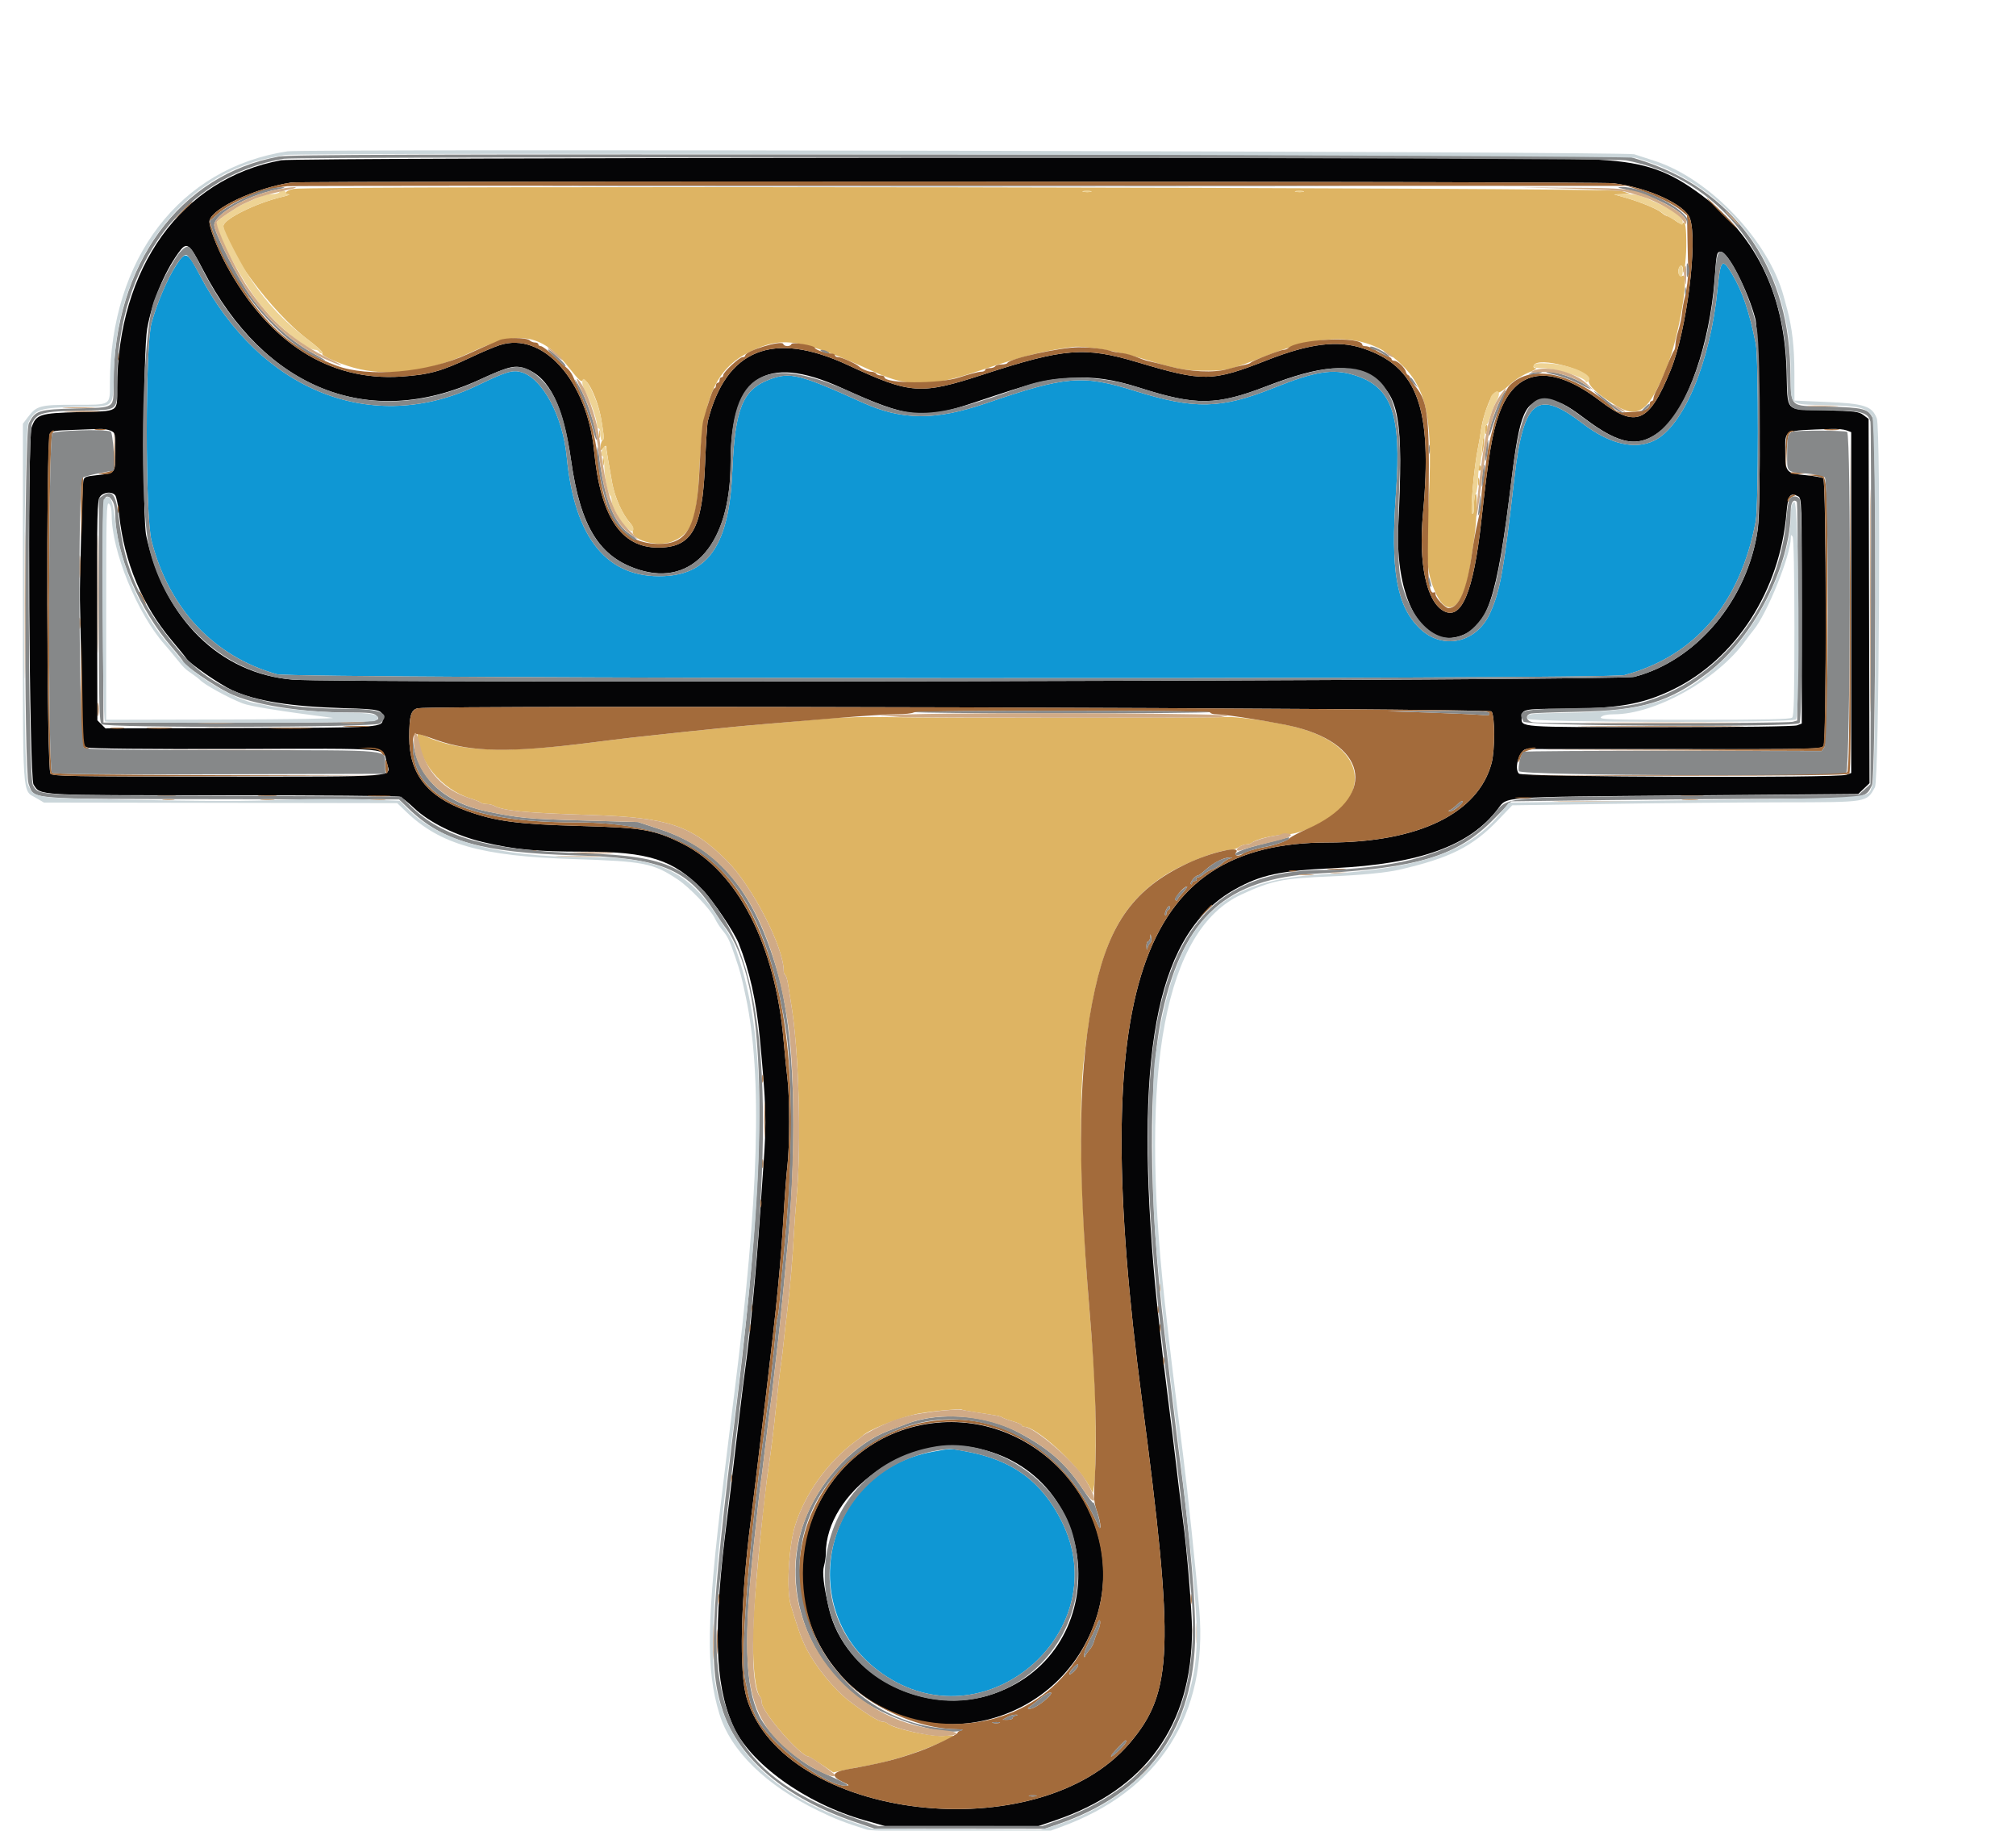 <svg id="svg" version="1.1" xmlns="http://www.w3.org/2000/svg" xmlns:xlink="http://www.w3.org/1999/xlink" width="400" height="363.121" viewBox="0, 0, 400,363.121"><g id="svgg"><path id="path0" d="M34.922 52.655 C 33.182 55.346,31.151 60.119,30.060 64.078 C 28.807 68.624,28.805 102.325,30.058 107.237 C 33.497 120.724,42.448 130.257,54.945 133.741 C 58.257 134.664,318.889 134.827,322.326 133.908 C 336.349 130.158,345.335 119.608,348.364 103.339 C 348.912 100.396,348.925 70.913,348.379 68.238 C 347.024 61.592,345.708 57.739,343.592 54.223 C 341.709 51.095,341.358 51.481,340.786 57.308 C 339.364 71.789,334.062 84.505,328.247 87.383 C 324.375 89.298,319.340 88.098,313.978 83.980 C 304.994 77.082,302.279 79.229,300.496 94.641 C 298.323 113.428,297.679 117.038,295.699 121.513 C 293.005 127.605,286.154 129.088,281.599 124.566 C 277.070 120.069,275.872 113.112,276.977 97.729 C 278.095 82.173,276.173 76.730,268.746 74.419 C 264.444 73.080,260.996 73.627,252.636 76.977 C 242.264 81.134,236.984 81.245,225.215 77.555 C 214.804 74.291,211.489 74.563,195.702 79.977 C 185.584 83.446,178.987 83.411,171.117 79.843 C 158.751 74.238,156.764 73.741,152.742 75.246 C 147.347 77.265,145.827 80.971,145.310 93.370 C 144.710 107.746,140.748 113.861,131.766 114.272 C 120.512 114.787,113.998 106.822,112.446 90.645 C 111.663 82.493,107.619 74.973,103.388 73.805 C 101.686 73.335,100.344 73.742,94.823 76.406 C 73.950 86.474,51.773 77.675,39.604 54.497 C 37.161 49.843,36.825 49.710,34.922 52.655 M185.104 287.961 C 162.965 291.929,157.135 320.541,176.007 332.613 C 196.300 345.594,221.421 323.210,210.641 301.753 C 206.643 293.795,200.870 289.587,191.644 287.906 C 188.297 287.296,188.843 287.291,185.104 287.961 " stroke="none" fill="#0f97d4" fill-rule="evenodd"></path><path id="path1" d="M58.220 37.469 C 56.670 37.828,56.123 38.478,57.312 38.548 C 57.661 38.568,57.048 38.797,55.949 39.057 C 50.762 40.283,44.323 43.485,44.323 44.837 C 44.323 48.978,54.000 62.012,60.985 67.279 C 63.099 68.873,64.226 69.942,63.963 70.105 C 63.318 70.503,68.347 72.612,71.495 73.263 C 78.331 74.676,85.585 73.564,93.404 69.904 C 103.154 65.339,107.639 66.148,113.351 73.504 C 114.605 75.120,115.369 75.831,115.544 75.547 C 116.282 74.354,118.618 79.109,119.302 83.197 C 119.870 86.594,119.902 87.144,119.545 87.364 C 119.336 87.494,119.170 88.040,119.176 88.577 C 119.187 89.515,119.209 89.526,119.721 88.850 C 120.014 88.462,120.254 88.318,120.254 88.530 C 120.254 88.846,121.003 93.348,121.470 95.841 C 122.021 98.783,123.510 102.071,125.072 103.796 C 125.470 104.236,125.705 104.831,125.594 105.120 C 124.852 107.053,130.430 108.669,133.466 107.401 C 137.334 105.785,138.326 103.038,138.786 92.664 C 139.386 79.122,141.965 73.179,148.691 69.832 C 155.250 66.568,158.883 67.153,173.660 73.849 C 180.247 76.833,184.567 76.782,194.107 73.606 C 203.394 70.515,207.000 69.592,212.784 68.827 C 215.128 68.517,221.776 69.640,226.885 71.209 C 233.425 73.217,235.184 73.549,239.237 73.541 C 243.597 73.532,243.906 73.454,251.873 70.319 C 263.346 65.804,271.584 66.313,277.655 71.913 C 283.294 77.113,284.455 83.169,283.337 101.544 C 282.806 110.268,283.132 113.838,284.791 117.497 C 287.337 123.113,290.475 120.541,291.766 111.779 C 291.977 110.346,292.308 108.111,292.501 106.812 C 293.005 103.431,293.194 97.683,292.794 97.930 C 292.611 98.043,292.461 99.058,292.461 100.185 C 292.461 101.580,292.343 102.116,292.090 101.863 C 291.697 101.470,292.473 92.650,293.227 88.946 C 293.443 87.882,293.693 86.440,293.782 85.740 C 294.090 83.325,294.999 80.426,296.062 78.474 C 296.226 78.174,296.706 77.924,297.130 77.919 C 297.554 77.913,298.600 77.223,299.453 76.385 C 300.313 75.541,301.975 74.460,303.182 73.959 C 304.379 73.462,305.078 73.048,304.734 73.040 C 304.337 73.030,304.185 72.830,304.315 72.491 C 305.038 70.606,315.691 73.432,315.202 75.380 C 314.956 76.361,317.018 78.290,320.656 80.480 C 325.136 83.178,327.196 81.586,330.778 72.661 C 333.099 66.878,335.331 53.780,333.838 54.703 C 333.302 55.034,332.832 54.228,333.057 53.366 C 333.283 52.502,333.870 52.467,333.904 53.315 C 333.997 55.635,334.558 51.888,334.579 48.804 C 334.605 45.105,334.367 43.532,333.897 44.292 C 333.740 44.548,333.224 44.367,332.424 43.778 C 331.748 43.279,331.032 42.870,330.834 42.870 C 330.636 42.870,330.136 42.576,329.724 42.216 C 328.850 41.455,325.547 40.083,322.434 39.189 L 320.254 38.562 321.889 38.504 L 323.524 38.445 321.708 37.873 C 319.527 37.185,61.153 36.789,58.220 37.469 M216.444 38.033 C 216.096 38.124,215.443 38.128,214.991 38.041 C 214.539 37.954,214.823 37.879,215.622 37.875 C 216.421 37.871,216.791 37.943,216.444 38.033 M258.587 38.033 C 258.240 38.124,257.586 38.128,257.134 38.041 C 256.682 37.954,256.966 37.879,257.766 37.875 C 258.565 37.871,258.935 37.943,258.587 38.033 M294.641 85.195 C 294.641 85.695,294.704 86.104,294.781 86.104 C 294.857 86.104,294.998 85.695,295.093 85.195 C 295.189 84.696,295.126 84.287,294.954 84.287 C 294.782 84.287,294.641 84.696,294.641 85.195 M118.885 86.104 C 118.885 86.803,118.960 87.089,119.052 86.739 C 119.143 86.390,119.143 85.817,119.052 85.468 C 118.960 85.118,118.885 85.404,118.885 86.104 M294.276 86.830 C 294.244 86.930,294.160 87.829,294.090 88.828 L 293.963 90.645 294.300 89.010 C 294.565 87.726,294.546 85.999,294.276 86.830 M119.612 91.553 C 119.612 92.252,119.687 92.539,119.778 92.189 C 119.870 91.839,119.870 91.267,119.778 90.917 C 119.687 90.568,119.612 90.854,119.612 91.553 M293.188 92.825 C 293.188 93.124,293.351 93.370,293.551 93.370 C 293.751 93.370,293.915 93.124,293.915 92.825 C 293.915 92.525,293.751 92.280,293.551 92.280 C 293.351 92.280,293.188 92.525,293.188 92.825 M293.272 95.550 C 293.272 96.249,293.347 96.535,293.438 96.185 C 293.530 95.836,293.530 95.263,293.438 94.914 C 293.347 94.564,293.272 94.850,293.272 95.550 M163.669 142.587 C 160.672 142.863,156.013 143.270,153.315 143.491 C 147.941 143.933,143.889 144.323,135.876 145.171 C 125.814 146.237,124.394 146.399,117.348 147.294 C 100.093 149.484,91.411 149.156,84.378 146.046 C 83.529 145.670,82.834 145.426,82.834 145.502 C 82.834 150.841,87.551 156.611,93.370 158.391 C 94.269 158.666,95.160 159.026,95.350 159.191 C 95.540 159.356,96.073 159.491,96.535 159.491 C 96.998 159.491,97.660 159.640,98.007 159.823 C 99.945 160.840,104.174 161.249,116.985 161.656 C 132.555 162.151,137.117 163.667,144.188 170.701 C 149.233 175.718,155.511 187.888,155.497 192.622 C 155.496 192.959,155.637 193.324,155.810 193.431 C 155.983 193.538,156.239 194.406,156.379 195.360 C 156.518 196.313,156.783 197.993,156.968 199.092 C 158.517 208.310,159.042 226.779,158.057 237.434 C 157.836 239.824,157.585 243.252,157.498 245.050 C 157.298 249.204,156.731 255.735,156.207 259.946 C 155.982 261.744,155.664 264.523,155.500 266.122 C 155.335 267.720,155.109 269.600,154.997 270.300 C 154.798 271.551,154.175 276.906,153.855 280.109 C 153.534 283.334,152.960 287.965,152.573 290.463 C 151.716 295.988,150.296 309.737,149.666 318.619 C 149.049 327.317,149.585 335.356,150.869 336.640 C 151.015 336.786,151.135 337.269,151.135 337.712 C 151.135 339.553,158.818 348.411,160.415 348.411 C 160.519 348.411,161.666 349.123,162.965 349.994 L 165.326 351.578 167.404 351.134 C 168.547 350.889,170.627 350.488,172.025 350.241 C 176.553 349.444,182.118 347.682,186.830 345.553 C 189.765 344.227,189.828 344.105,187.462 344.332 C 184.882 344.580,177.202 342.895,176.040 341.825 C 175.850 341.651,175.392 341.508,175.021 341.508 C 174.352 341.508,171.154 339.494,168.423 337.354 C 165.349 334.945,161.691 330.416,159.914 326.821 C 158.957 324.884,158.390 323.293,156.889 318.331 C 156.010 315.426,156.490 306.754,157.758 302.634 C 159.700 296.327,164.193 290.036,169.661 285.966 C 170.362 285.445,171.017 284.935,171.117 284.834 C 172.250 283.688,177.535 281.524,181.653 280.521 C 183.531 280.063,190.427 279.380,190.812 279.614 C 190.953 279.700,192.180 279.935,193.536 280.136 C 197.774 280.764,198.536 280.914,198.910 281.189 C 199.110 281.336,200.050 281.680,200.999 281.952 C 201.948 282.225,202.725 282.575,202.725 282.731 C 202.725 282.888,202.951 283.015,203.228 283.015 C 205.596 283.015,213.797 290.475,216.040 294.669 L 216.839 296.163 217.134 294.403 C 217.296 293.435,217.417 288.719,217.403 283.924 C 217.380 275.943,217.160 271.646,216.166 259.764 C 214.481 239.614,214.005 219.284,215.015 210.536 C 217.466 189.284,221.224 180.408,230.453 174.067 C 234.181 171.505,241.525 168.574,244.216 168.574 C 244.698 168.574,245.410 168.334,245.798 168.041 C 246.186 167.747,246.838 167.502,247.248 167.496 C 247.658 167.489,248.148 167.354,248.338 167.195 C 249.231 166.447,252.553 165.655,255.404 165.512 C 259.158 165.322,265.877 161.513,267.579 158.609 C 271.131 152.549,266.850 146.706,257.039 144.223 C 252.807 143.152,245.334 142.072,243.233 142.229 C 240.583 142.427,185.713 142.445,176.748 142.251 C 171.819 142.144,167.191 142.263,163.669 142.587 " stroke="none" fill="#deb463" fill-rule="evenodd"></path><path id="path2" d="M55.767 31.789 C 36.038 35.406,23.284 53.133,23.246 76.993 C 23.238 81.857,23.759 81.530,15.661 81.744 C 7.861 81.949,7.144 82.185,6.260 84.826 C 5.420 87.337,5.797 154.317,6.659 155.632 C 8.104 157.837,6.700 157.758,44.296 157.750 C 63.167 157.747,78.945 157.878,79.358 158.042 C 79.771 158.206,81.024 159.213,82.143 160.278 C 85.136 163.131,90.538 165.792,95.913 167.061 C 102.129 168.529,106.454 168.937,115.789 168.937 C 128.718 168.937,133.621 170.516,139.462 176.559 C 141.435 178.600,145.681 184.911,146.555 187.103 C 148.702 192.482,150.048 198.497,150.745 205.813 C 152.010 219.110,152.109 222.323,151.508 230.680 C 151.313 233.388,150.978 238.220,150.764 241.417 C 150.069 251.765,148.836 264.569,147.859 271.571 C 147.664 272.970,147.174 276.894,146.770 280.291 C 146.366 283.688,145.875 287.816,145.679 289.464 C 145.483 291.113,145.154 293.892,144.949 295.640 C 144.744 297.389,144.420 300.045,144.230 301.544 C 141.503 323.063,141.796 333.827,145.337 342.087 C 148.595 349.688,159.730 357.741,171.623 361.099 L 175.581 362.216 190.809 362.216 L 206.037 362.216 209.311 361.110 C 227.278 355.042,236.519 342.222,236.511 323.375 C 236.509 319.527,235.506 307.386,234.691 301.362 C 234.502 299.964,234.183 297.430,233.983 295.731 C 233.113 288.351,232.133 280.323,231.588 276.113 C 231.265 273.615,230.863 270.345,230.695 268.847 C 229.534 258.499,229.252 255.788,228.901 251.589 C 225.176 207.032,229.942 184.844,245.050 176.403 C 250.209 173.520,253.927 172.725,264.668 172.208 C 281.633 171.390,291.669 167.770,297.186 160.478 C 299.085 157.967,297.168 158.105,334.491 157.786 L 368.709 157.493 369.824 156.424 L 370.939 155.356 370.846 119.225 L 370.754 83.094 369.730 82.328 C 368.799 81.632,368.093 81.546,361.995 81.381 C 353.938 81.162,354.735 82.003,354.473 73.442 C 353.996 57.821,348.132 46.180,336.603 37.968 C 330.232 33.430,325.511 32.003,315.531 31.600 C 302.245 31.063,58.762 31.240,55.767 31.789 M320.082 36.343 C 326.928 37.177,334.351 40.576,335.305 43.313 C 336.902 47.895,334.654 65.637,331.495 73.380 C 327.207 83.892,324.658 85.005,317.459 79.508 C 307.727 72.076,300.709 72.987,297.439 82.107 C 296.060 85.953,295.371 90.104,293.909 103.361 C 292.342 117.583,289.920 123.252,286.322 121.126 C 282.986 119.156,281.432 111.663,282.334 101.907 C 284.276 80.901,281.262 72.655,270.328 69.066 C 265.408 67.451,259.818 68.144,251.528 71.397 C 240.411 75.759,238.864 75.785,225.605 71.829 C 215.224 68.732,211.121 69.060,195.174 74.261 C 182.608 78.360,180.744 78.232,168.211 72.409 C 153.355 65.506,144.051 69.242,140.435 83.560 C 140.309 84.060,140.064 87.902,139.890 92.098 C 139.358 104.965,137.274 108.642,130.529 108.621 C 123.203 108.597,119.149 102.485,117.886 89.555 C 116.518 75.548,107.715 65.662,99.113 68.470 C 98.052 68.816,95.550 69.875,93.551 70.822 C 87.552 73.666,85.161 74.329,79.564 74.700 C 65.321 75.646,53.238 67.939,44.923 52.606 C 42.973 49.008,41.339 44.684,41.575 43.744 C 42.200 41.255,50.625 37.334,57.766 36.209 C 60.009 35.856,317.163 35.987,320.082 36.343 M40.280 53.520 C 52.506 77.150,73.153 85.391,95.023 75.371 C 101.082 72.595,102.211 72.331,104.420 73.175 C 109.025 74.934,111.790 80.589,113.318 91.371 C 115.184 104.535,118.955 110.577,126.839 113.030 C 137.547 116.363,144.939 107.702,144.954 91.804 C 144.971 74.644,151.782 70.035,166.939 76.927 C 180.256 82.983,183.025 83.290,193.279 79.851 C 205.595 75.719,207.233 75.301,212.379 74.972 C 216.979 74.678,220.811 75.220,226.098 76.910 C 237.352 80.508,241.352 80.457,251.357 76.589 C 262.155 72.414,267.944 71.975,272.425 74.992 C 277.662 78.517,278.450 83.114,277.443 104.269 C 276.766 118.494,282.100 128.379,289.322 126.279 C 295.169 124.580,296.962 119.294,299.918 95.045 C 301.531 81.810,302.604 79.369,306.777 79.438 C 309.238 79.479,310.550 80.093,314.441 83.024 C 321.589 88.408,325.374 88.933,329.853 85.164 C 334.788 81.012,339.258 68.150,340.198 55.404 C 340.594 50.025,340.611 49.955,341.461 49.955 C 342.849 49.955,346.797 57.636,348.276 63.215 C 349.095 66.303,349.489 99.902,348.765 104.995 C 346.785 118.938,336.634 131.057,324.251 134.262 C 321.214 135.048,67.312 135.576,58.067 134.816 C 43.648 133.629,32.587 122.761,29.012 106.267 C 28.261 102.798,28.418 69.608,29.207 65.172 C 30.128 59.994,32.519 54.181,35.360 50.211 C 37.060 47.836,37.489 48.125,40.280 53.520 M21.963 85.435 C 22.867 85.847,22.888 85.941,22.888 89.600 C 22.888 93.954,22.958 93.867,19.164 94.262 C 17.042 94.483,16.690 94.624,16.550 95.306 C 16.332 96.374,15.792 114.903,15.860 118.983 C 15.890 120.781,16.032 128.027,16.176 135.085 L 16.437 147.917 17.385 148.278 C 17.989 148.507,28.664 148.612,46.797 148.566 C 78.589 148.484,75.922 148.244,76.723 151.260 C 77.518 154.256,80.100 154.042,43.190 154.042 C 14.036 154.042,10.527 153.981,10.017 153.471 C 9.248 152.702,9.134 87.022,9.900 85.999 C 10.266 85.511,11.132 85.371,14.351 85.281 C 16.549 85.219,18.952 85.133,19.692 85.091 C 20.432 85.048,21.454 85.203,21.963 85.435 M366.371 85.368 L 367.302 85.722 367.302 119.528 L 367.302 153.333 366.371 153.687 C 364.584 154.367,302.066 154.149,301.379 153.461 C 300.324 152.406,301.519 148.607,302.915 148.580 C 303.260 148.573,316.572 148.578,332.497 148.592 C 360.933 148.616,361.458 148.604,361.834 147.902 C 362.430 146.786,362.361 95.394,361.762 94.904 C 361.512 94.699,360.000 94.415,358.401 94.272 C 354.439 93.917,354.223 93.684,354.223 89.750 C 354.223 85.079,353.513 85.441,363.373 85.088 C 364.509 85.047,365.858 85.173,366.371 85.368 M22.858 98.238 C 23.090 98.518,23.444 100.275,23.644 102.143 C 24.647 111.495,28.226 120.062,34.014 126.963 C 35.516 128.754,36.856 130.408,36.992 130.638 C 37.558 131.596,43.615 135.784,46.060 136.908 C 50.778 139.076,57.685 140.177,68.483 140.483 C 75.424 140.680,75.931 140.814,75.931 142.448 C 75.931 144.366,76.407 144.333,47.628 144.413 L 20.929 144.486 20.125 143.682 L 19.321 142.879 19.276 121.168 C 19.235 102.069,19.298 99.354,19.796 98.593 C 20.440 97.611,22.171 97.410,22.858 98.238 M356.790 98.469 C 357.474 98.834,357.493 99.470,357.493 121.184 L 357.493 143.524 356.561 143.878 C 355.987 144.097,345.542 144.233,329.339 144.233 C 300.764 144.233,301.907 144.314,301.907 142.281 C 301.907 140.711,302.409 140.600,309.519 140.593 C 320.934 140.582,325.769 139.762,331.903 136.793 C 344.426 130.733,353.188 117.113,354.461 101.726 C 354.751 98.222,355.188 97.611,356.790 98.469 M295.942 141.123 C 296.626 142.059,296.631 148.817,295.950 151.376 C 293.291 161.361,281.423 167.121,263.507 167.121 C 225.759 167.121,215.919 196.533,226.558 277.566 C 233.063 327.103,232.762 335.632,224.159 345.757 C 206.052 367.065,155.524 361.153,148.157 336.864 C 146.600 331.729,146.929 317.389,148.969 301.544 C 149.278 299.144,150.267 290.983,152.050 276.113 C 154.115 258.890,154.914 250.694,155.486 240.872 C 155.701 237.175,156.037 232.834,156.231 231.225 C 156.686 227.465,156.691 217.505,156.241 213.987 C 156.048 212.489,155.710 209.137,155.488 206.540 C 153.863 187.489,146.352 172.817,135.434 167.364 C 129.842 164.572,127.583 164.179,115.168 163.840 C 102.682 163.499,98.278 162.913,92.541 160.831 C 84.716 157.990,81.198 153.462,81.200 146.231 C 81.201 141.920,81.550 140.758,82.924 140.492 C 86.285 139.841,295.458 140.461,295.942 141.123 M184.860 282.330 C 162.109 285.264,151.239 312.536,165.552 330.776 C 180.089 349.301,209.509 344.046,217.325 321.528 C 224.433 301.051,206.605 279.526,184.860 282.330 M193.389 287.191 C 218.684 292.031,221.462 327.435,197.215 335.956 C 183.579 340.748,167.534 332.436,164.452 318.983 C 163.402 314.401,163.117 311.918,163.492 310.611 C 163.690 309.923,163.851 308.833,163.851 308.188 C 163.851 295.980,179.858 284.602,193.389 287.191 " stroke="none" fill="#050506" fill-rule="evenodd"></path><path id="path4" d="M312.716 31.514 C 314.164 31.583,316.535 31.583,317.984 31.514 C 319.432 31.445,318.247 31.389,315.350 31.389 C 312.452 31.389,311.267 31.445,312.716 31.514 M57.766 36.209 C 50.625 37.334,42.200 41.255,41.575 43.744 C 41.339 44.684,42.973 49.008,44.923 52.606 C 53.238 67.939,65.321 75.646,79.564 74.700 C 85.161 74.329,87.552 73.666,93.551 70.822 C 95.550 69.875,98.052 68.816,99.113 68.470 C 107.715 65.662,116.518 75.548,117.886 89.555 C 119.149 102.485,123.203 108.597,130.529 108.621 C 137.274 108.642,139.358 104.965,139.890 92.098 C 140.064 87.902,140.309 84.060,140.435 83.560 C 144.051 69.242,153.355 65.506,168.211 72.409 C 180.744 78.232,182.608 78.360,195.174 74.261 C 211.121 69.060,215.224 68.732,225.605 71.829 C 238.864 75.785,240.411 75.759,251.528 71.397 C 259.818 68.144,265.408 67.451,270.328 69.066 C 281.262 72.655,284.276 80.901,282.334 101.907 C 281.432 111.663,282.986 119.156,286.322 121.126 C 289.920 123.252,292.342 117.583,293.909 103.361 C 295.371 90.104,296.060 85.953,297.439 82.107 C 300.709 72.987,307.727 72.076,317.459 79.508 C 324.658 85.005,327.207 83.892,331.495 73.380 C 334.654 65.637,336.902 47.895,335.305 43.313 C 334.351 40.576,326.928 37.177,320.082 36.343 C 317.163 35.987,60.009 35.856,57.766 36.209 M325.290 37.720 C 328.673 38.866,332.072 40.524,333.524 41.737 L 334.727 42.741 334.819 47.619 C 334.869 50.302,334.936 52.906,334.968 53.406 C 335.043 54.599,334.660 57.620,334.229 59.219 C 334.041 59.918,333.816 61.226,333.730 62.125 C 333.643 63.025,333.316 64.578,333.002 65.577 C 332.689 66.576,332.431 67.810,332.429 68.320 C 332.427 68.829,332.287 69.401,332.117 69.591 C 331.948 69.781,331.264 71.326,330.596 73.025 C 329.929 74.723,329.086 76.649,328.724 77.304 C 328.362 77.960,328.065 78.736,328.065 79.030 C 328.065 79.324,327.902 79.564,327.702 79.564 C 327.502 79.564,327.339 79.789,327.339 80.065 C 327.339 81.111,326.174 81.620,323.491 81.747 C 321.294 81.851,320.987 81.790,320.232 81.100 C 312.445 73.983,303.884 72.051,299.541 76.432 C 298.178 77.808,295.642 85.752,295.005 90.645 C 294.770 92.443,294.429 94.699,294.247 95.658 C 294.064 96.617,293.915 98.098,293.915 98.950 C 293.915 99.801,293.605 101.796,293.227 103.382 C 292.849 104.969,292.349 107.657,292.115 109.355 C 291.074 116.917,289.524 120.618,287.396 120.618 C 286.759 120.618,284.832 118.592,284.832 117.923 C 284.832 117.583,284.693 117.391,284.523 117.496 C 283.581 118.078,283.199 114.505,283.343 106.449 C 283.766 82.660,283.543 80.030,280.810 76.588 C 280.225 75.850,279.746 75.088,279.746 74.893 C 279.746 74.698,279.594 74.484,279.410 74.417 C 279.225 74.351,279.020 74.058,278.955 73.768 C 278.779 72.980,277.316 71.571,276.674 71.571 C 276.365 71.571,276.113 71.427,276.113 71.250 C 276.113 71.074,275.827 70.839,275.477 70.728 C 275.127 70.617,274.351 70.246,273.751 69.904 C 272.012 68.911,271.436 68.665,270.850 68.665 C 270.547 68.665,270.300 68.541,270.300 68.390 C 270.300 66.646,257.437 67.213,255.613 69.037 C 255.418 69.232,255.005 69.391,254.696 69.390 C 254.039 69.387,248.406 71.588,248.138 71.951 C 248.038 72.087,247.466 72.287,246.866 72.396 C 246.267 72.505,244.796 72.872,243.597 73.213 C 240.842 73.994,236.112 73.768,231.971 72.655 C 230.372 72.226,228.656 71.794,228.156 71.696 C 227.657 71.597,226.921 71.382,226.521 71.217 C 224.709 70.471,223.521 70.123,222.343 69.992 C 221.644 69.915,220.827 69.762,220.527 69.653 C 219.394 69.238,216.262 68.870,213.987 68.884 C 210.306 68.907,200.241 71.134,199.879 72.006 C 199.812 72.167,199.291 72.298,198.720 72.298 C 198.149 72.298,197.580 72.461,197.457 72.661 C 197.333 72.861,196.833 73.025,196.345 73.025 C 195.858 73.025,195.459 73.188,195.459 73.388 C 195.459 73.588,195.065 73.751,194.583 73.751 C 194.102 73.751,192.181 74.252,190.314 74.865 C 186.308 76.180,175.477 76.135,175.477 74.803 C 175.477 74.624,175.160 74.478,174.772 74.478 C 174.384 74.478,173.965 74.314,173.842 74.114 C 173.718 73.915,173.298 73.751,172.907 73.751 C 172.273 73.751,170.875 73.146,170.391 72.661 C 169.893 72.164,166.966 70.845,166.360 70.845 C 165.979 70.845,165.668 70.681,165.668 70.481 C 165.668 70.282,165.311 70.118,164.876 70.118 C 163.914 70.118,161.671 69.339,161.671 69.005 C 161.671 68.521,157.183 67.778,157.030 68.237 C 156.843 68.798,155.597 68.790,155.410 68.228 C 155.132 67.395,147.866 69.605,147.866 70.521 C 147.866 70.699,147.629 70.845,147.339 70.845 C 146.691 70.845,143.506 73.802,143.506 74.405 C 143.506 74.645,143.342 74.841,143.143 74.841 C 142.943 74.841,142.779 75.086,142.779 75.386 C 142.779 75.686,142.616 75.931,142.416 75.931 C 142.216 75.931,142.053 76.176,142.053 76.476 C 142.053 76.776,141.917 77.021,141.751 77.021 C 141.466 77.021,140.419 80.049,139.528 83.452 C 139.308 84.291,138.985 88.379,138.811 92.535 C 138.310 104.469,136.459 107.948,130.645 107.886 C 123.578 107.810,119.860 102.875,118.749 92.098 C 118.090 85.702,116.839 81.417,113.604 74.478 C 113.371 73.978,112.876 73.324,112.504 73.025 C 112.133 72.725,110.931 71.621,109.833 70.572 C 108.735 69.523,107.607 68.665,107.325 68.665 C 107.043 68.665,106.812 68.501,106.812 68.302 C 106.812 68.102,106.518 67.938,106.158 67.938 C 105.798 67.938,105.312 67.746,105.076 67.511 C 104.501 66.936,100.260 66.917,99.056 67.484 C 98.526 67.734,97.725 68.080,97.275 68.253 C 96.826 68.427,94.823 69.320,92.825 70.238 C 84.790 73.931,73.073 74.943,66.667 72.497 C 59.694 69.836,55.343 66.652,50.717 60.825 C 47.647 56.958,43.152 48.923,42.106 45.431 L 41.632 43.848 43.173 42.480 C 46.143 39.844,52.211 37.415,57.039 36.930 C 57.738 36.860,117.820 36.819,190.554 36.839 L 322.797 36.876 325.290 37.720 M341.508 42.325 C 343.197 44.024,344.662 45.413,344.761 45.413 C 344.861 45.413,343.561 44.024,341.871 42.325 C 340.181 40.627,338.717 39.237,338.617 39.237 C 338.517 39.237,339.818 40.627,341.508 42.325 M35.955 42.053 L 33.969 44.142 36.058 42.156 C 37.999 40.311,38.314 39.964,38.044 39.964 C 37.987 39.964,37.047 40.904,35.955 42.053 M23.343 70.663 C 23.347 71.462,23.422 71.747,23.509 71.295 C 23.595 70.843,23.592 70.189,23.501 69.841 C 23.410 69.494,23.339 69.864,23.343 70.663 M13.369 81.651 C 15.027 81.719,17.643 81.718,19.182 81.650 C 20.721 81.582,19.364 81.527,16.167 81.528 C 12.970 81.528,11.711 81.584,13.369 81.651 M371.110 119.164 C 371.110 138.847,371.154 146.898,371.208 137.057 C 371.262 127.216,371.262 111.113,371.208 101.272 C 371.154 91.431,371.110 99.482,371.110 119.164 M18.988 85.274 C 19.540 85.358,20.357 85.356,20.804 85.269 C 21.251 85.183,20.799 85.115,19.800 85.118 C 18.801 85.120,18.435 85.191,18.988 85.274 M362.117 85.276 C 362.762 85.356,363.907 85.357,364.660 85.279 C 365.414 85.200,364.886 85.134,363.488 85.133 C 362.089 85.131,361.472 85.196,362.117 85.276 M9.822 86.080 C 9.129 87.375,9.318 152.772,10.017 153.471 C 10.529 153.983,13.974 154.033,43.350 153.953 L 76.113 153.864 43.450 153.769 C 20.054 153.701,10.649 153.559,10.298 153.269 C 9.500 152.606,9.580 86.748,10.380 85.948 C 10.694 85.634,10.782 85.377,10.575 85.377 C 10.368 85.377,10.029 85.693,9.822 86.080 M354.600 86.080 C 354.393 86.466,354.256 88.224,354.297 89.985 L 354.370 93.188 354.479 90.282 C 354.617 86.596,354.799 85.833,355.586 85.627 C 356.173 85.474,356.174 85.458,355.599 85.419 C 355.256 85.396,354.806 85.693,354.600 86.080 M22.602 89.457 C 22.517 93.745,22.708 93.425,19.982 93.854 C 19.323 93.958,19.429 94.011,20.367 94.047 C 22.697 94.136,22.931 93.685,22.797 89.368 L 22.678 85.559 22.602 89.457 M367.028 119.779 C 366.958 145.805,366.842 152.972,366.485 153.203 C 366.235 153.365,351.562 153.582,333.878 153.685 L 301.726 153.874 334.133 153.867 C 356.376 153.862,366.660 153.740,366.923 153.477 C 367.188 153.212,367.277 142.811,367.212 119.871 L 367.117 86.649 367.028 119.779 M355.282 93.847 C 355.447 94.012,356.216 94.090,356.991 94.023 L 358.401 93.899 356.693 93.724 C 355.753 93.628,355.118 93.683,355.282 93.847 M359.850 94.366 C 360.647 94.447,361.505 94.685,361.757 94.894 C 362.425 95.448,362.429 147.075,361.762 147.978 C 361.343 148.544,359.119 148.600,333.333 148.685 L 305.359 148.778 333.404 148.867 L 361.448 148.955 362.014 148.148 C 362.513 147.435,362.579 144.280,362.579 121.289 C 362.579 92.069,362.773 94.043,359.920 94.157 L 358.401 94.218 359.850 94.366 M16.212 95.019 C 16.087 95.343,16.019 98.252,16.059 101.483 L 16.133 107.357 16.332 100.999 C 16.547 94.124,16.547 94.146,16.212 95.019 M354.943 98.646 C 354.690 98.951,354.588 99.305,354.717 99.434 C 354.845 99.562,354.950 99.471,354.950 99.231 C 354.950 98.992,355.318 98.648,355.767 98.467 C 356.321 98.245,356.394 98.131,355.994 98.116 C 355.668 98.103,355.196 98.342,354.943 98.646 M19.424 117.893 C 19.424 128.283,19.471 132.482,19.527 127.222 C 19.584 121.963,19.584 113.462,19.527 108.331 C 19.471 103.199,19.424 107.502,19.424 117.893 M23.336 100.999 C 23.336 101.698,23.411 101.985,23.502 101.635 C 23.593 101.285,23.593 100.713,23.502 100.363 C 23.411 100.014,23.336 100.300,23.336 100.999 M15.755 112.443 C 15.756 114.441,15.817 115.213,15.890 114.157 C 15.964 113.101,15.963 111.466,15.889 110.524 C 15.814 109.581,15.754 110.445,15.755 112.443 M27.611 117.487 C 27.611 117.877,28.692 119.891,28.901 119.891 C 29.001 119.891,28.813 119.360,28.483 118.710 C 27.808 117.384,27.611 117.108,27.611 117.487 M15.726 123.706 C 15.729 124.705,15.799 125.070,15.883 124.518 C 15.966 123.966,15.964 123.148,15.878 122.702 C 15.792 122.255,15.723 122.707,15.726 123.706 M16.068 136.985 C 15.983 148.034,16.052 148.629,17.421 148.567 C 17.810 148.549,17.759 148.454,17.257 148.258 C 16.559 147.986,16.523 147.547,16.341 137.112 L 16.151 126.249 16.068 136.985 M19.368 140.781 C 19.370 141.980,19.438 142.427,19.519 141.774 C 19.599 141.121,19.598 140.140,19.515 139.594 C 19.432 139.048,19.366 139.582,19.368 140.781 M82.924 140.492 C 81.550 140.758,81.201 141.920,81.200 146.231 C 81.198 153.462,84.716 157.990,92.541 160.831 C 98.278 162.913,102.682 163.499,115.168 163.840 C 127.583 164.179,129.842 164.572,135.434 167.364 C 146.352 172.817,153.863 187.489,155.488 206.540 C 155.710 209.137,156.048 212.489,156.241 213.987 C 156.691 217.505,156.686 227.465,156.231 231.225 C 156.037 232.834,155.701 237.175,155.486 240.872 C 154.914 250.694,154.115 258.890,152.050 276.113 C 150.267 290.983,149.278 299.144,148.969 301.544 C 146.929 317.389,146.600 331.729,148.157 336.864 C 155.524 361.153,206.052 367.065,224.159 345.757 C 232.762 335.632,233.063 327.103,226.558 277.566 C 215.919 196.533,225.759 167.121,263.507 167.121 C 281.423 167.121,293.291 161.361,295.950 151.376 C 296.631 148.817,296.626 142.059,295.942 141.123 C 295.458 140.461,86.285 139.841,82.924 140.492 M240.145 141.334 C 240.145 141.530,240.703 141.689,241.385 141.689 C 243.244 141.689,253.727 143.387,257.041 144.224 C 271.793 147.954,273.040 158.393,259.450 164.397 C 257.724 165.159,256.145 165.983,255.940 166.228 C 255.498 166.756,252.880 167.684,250.852 168.032 C 249.083 168.336,246.985 168.986,246.521 169.375 C 245.840 169.946,244.728 169.725,245.232 169.119 C 246.468 167.629,240.440 168.980,235.539 171.291 C 225.174 176.178,220.203 182.940,217.266 196.149 C 213.949 211.069,213.631 229.513,216.167 259.764 C 217.374 274.156,217.711 285.317,217.193 293.737 C 216.983 297.148,217.048 298.031,217.635 299.731 C 218.521 302.299,218.595 304.201,217.733 302.271 C 211.923 289.251,200.885 281.378,188.744 281.591 C 164.279 282.022,150.115 309.370,164.040 329.290 C 169.372 336.917,180.306 342.784,189.608 343.010 C 190.728 343.038,191.276 343.131,190.827 343.217 C 190.377 343.304,190.009 343.519,190.009 343.696 C 190.009 344.073,185.259 346.380,182.380 347.402 C 177.819 349.021,174.771 349.782,168.120 350.964 C 165.091 351.502,164.789 352.337,167.212 353.473 C 168.559 354.105,168.635 354.199,167.812 354.210 C 163.628 354.269,152.557 345.798,150.039 340.610 C 149.023 338.518,148.803 337.769,147.836 333.119 C 146.852 328.386,148.593 306.448,151.870 282.289 C 152.533 277.405,153.697 267.111,153.884 264.487 C 153.991 262.988,154.179 261.517,154.302 261.217 C 154.425 260.917,154.650 258.955,154.802 256.857 C 154.954 254.759,155.330 250.509,155.638 247.411 C 158.168 221.953,157.096 202.962,152.340 188.955 C 145.976 170.212,135.432 163.124,113.916 163.124 C 92.963 163.124,82.074 158.110,81.960 148.411 C 81.919 144.974,81.691 145.053,86.643 146.797 C 93.518 149.218,101.221 149.343,117.348 147.294 C 124.393 146.399,125.811 146.237,135.876 145.171 C 143.623 144.351,147.848 143.944,153.134 143.510 C 155.731 143.297,161.693 142.800,166.383 142.406 C 171.072 142.012,176.222 141.687,177.827 141.684 C 179.432 141.681,180.990 141.519,181.290 141.324 C 182.035 140.839,240.145 140.849,240.145 141.334 M295.488 141.479 C 295.649 141.898,295.331 141.961,293.801 141.812 C 292.765 141.711,288.156 141.504,283.560 141.352 L 275.204 141.076 285.247 141.019 C 293.630 140.972,295.323 141.048,295.488 141.479 M40.236 144.139 C 41.685 144.208,44.055 144.208,45.504 144.139 C 46.953 144.070,45.767 144.014,42.870 144.014 C 39.973 144.014,38.787 144.070,40.236 144.139 M68.588 144.139 C 69.845 144.210,71.807 144.209,72.948 144.137 C 74.089 144.065,73.061 144.007,70.663 144.008 C 68.265 144.009,67.332 144.067,68.588 144.139 M316.167 144.142 C 323.510 144.197,335.527 144.197,342.870 144.142 C 350.213 144.087,344.205 144.042,329.519 144.042 C 314.832 144.042,308.824 144.087,316.167 144.142 M22.071 144.495 C 22.720 144.576,23.783 144.576,24.432 144.495 C 25.082 144.415,24.550 144.349,23.252 144.349 C 21.953 144.349,21.421 144.415,22.071 144.495 M29.519 144.501 C 30.668 144.573,32.548 144.573,33.697 144.501 C 34.846 144.429,33.906 144.370,31.608 144.370 C 29.310 144.370,28.370 144.429,29.519 144.501 M54.061 144.504 C 56.120 144.569,59.390 144.568,61.327 144.503 C 63.265 144.438,61.580 144.385,57.584 144.385 C 53.588 144.385,52.002 144.439,54.061 144.504 M73.107 148.497 C 74.741 148.600,75.307 148.798,75.741 149.418 C 76.045 149.852,76.294 150.033,76.294 149.819 C 76.294 148.853,74.943 148.230,72.996 148.298 L 71.026 148.366 73.107 148.497 M302.749 148.595 C 301.857 148.954,301.170 150.030,301.201 151.021 C 301.213 151.383,301.417 151.108,301.655 150.409 C 302.025 149.325,302.331 149.074,303.724 148.712 C 304.746 148.447,305.018 148.285,304.450 148.281 C 303.951 148.278,303.185 148.419,302.749 148.595 M30.972 148.865 C 38.115 148.920,49.805 148.920,56.948 148.865 C 64.092 148.809,58.247 148.764,43.960 148.764 C 29.673 148.764,23.828 148.809,30.972 148.865 M76.432 151.915 C 76.456 152.844,76.599 153.529,76.748 153.438 C 77.094 153.228,77.057 151.899,76.679 150.954 C 76.477 150.448,76.402 150.741,76.432 151.915 M31.517 157.941 C 32.366 158.017,33.756 158.017,34.605 157.941 C 35.454 157.864,34.759 157.802,33.061 157.802 C 31.362 157.802,30.668 157.864,31.517 157.941 M51.499 157.941 C 52.348 158.017,53.738 158.017,54.587 157.941 C 55.436 157.864,54.741 157.802,53.043 157.802 C 51.344 157.802,50.649 157.864,51.499 157.941 M73.297 157.943 C 74.346 158.016,76.063 158.016,77.112 157.943 C 78.161 157.869,77.302 157.809,75.204 157.809 C 73.106 157.809,72.248 157.869,73.297 157.943 M333.787 157.943 C 334.837 158.016,336.553 158.016,337.602 157.943 C 338.651 157.869,337.793 157.809,335.695 157.809 C 333.597 157.809,332.738 157.869,333.787 157.943 M300.908 158.303 C 301.658 158.381,302.884 158.381,303.633 158.303 C 304.382 158.224,303.769 158.160,302.271 158.160 C 300.772 158.160,300.159 158.224,300.908 158.303 M289.341 160.034 C 288.759 160.534,288.038 160.931,287.738 160.915 C 287.277 160.892,287.273 160.856,287.718 160.681 C 288.006 160.567,288.637 160.079,289.119 159.597 C 289.601 159.115,290.086 158.812,290.197 158.923 C 290.308 159.034,289.923 159.534,289.341 160.034 M105.086 168.824 C 105.436 168.916,106.008 168.916,106.358 168.824 C 106.708 168.733,106.421 168.658,105.722 168.658 C 105.023 168.658,104.737 168.733,105.086 168.824 M113.806 169.208 C 115.754 169.274,118.942 169.274,120.890 169.208 C 122.838 169.143,121.244 169.089,117.348 169.089 C 113.451 169.089,111.857 169.143,113.806 169.208 M243.995 170.289 C 243.614 170.386,242.878 170.862,242.360 171.348 C 241.841 171.833,241.014 172.333,240.521 172.459 C 240.028 172.585,239.302 172.989,238.908 173.356 C 238.514 173.723,237.968 174.024,237.694 174.024 C 237.420 174.024,237.297 174.187,237.421 174.387 C 237.544 174.587,237.390 174.750,237.079 174.750 C 236.767 174.750,236.512 174.941,236.512 175.174 C 236.512 175.407,236.404 175.490,236.272 175.358 C 236.003 175.088,237.177 173.660,237.668 173.660 C 237.842 173.660,238.563 173.129,239.270 172.480 C 240.700 171.166,242.850 170.073,243.960 170.096 C 244.642 170.111,244.644 170.122,243.995 170.289 M263.669 172.473 C 264.519 172.550,265.908 172.550,266.757 172.473 C 267.607 172.397,266.912 172.334,265.213 172.334 C 263.515 172.334,262.820 172.397,263.669 172.473 M255.858 172.821 C 256.208 172.912,256.780 172.912,257.130 172.821 C 257.480 172.729,257.193 172.655,256.494 172.655 C 255.795 172.655,255.509 172.729,255.858 172.821 M234.716 177.021 C 234.107 177.670,233.608 178.334,233.607 178.496 C 233.607 178.657,233.428 178.680,233.211 178.545 C 232.809 178.297,234.899 175.840,235.512 175.840 C 235.683 175.840,235.324 176.371,234.716 177.021 M231.844 180.484 C 231.614 180.561,231.426 180.883,231.426 181.199 C 231.426 181.515,231.317 181.665,231.183 181.531 C 231.050 181.398,231.167 180.865,231.444 180.347 C 231.757 179.764,232.008 179.584,232.105 179.875 C 232.191 180.134,232.074 180.408,231.844 180.484 M239.036 180.836 L 237.784 182.198 239.146 180.946 C 240.414 179.781,240.676 179.473,240.398 179.473 C 240.338 179.473,239.724 180.086,239.036 180.836 M228.230 187.062 C 228.036 187.184,227.795 187.611,227.695 188.011 C 227.556 188.568,227.504 188.504,227.472 187.738 C 227.449 187.189,227.593 186.739,227.793 186.739 C 227.993 186.739,228.178 186.371,228.206 185.922 C 228.254 185.126,228.260 185.128,228.419 185.972 C 228.509 186.449,228.424 186.939,228.230 187.062 M151.220 213.987 C 151.220 214.687,151.294 214.973,151.386 214.623 C 151.477 214.273,151.477 213.701,151.386 213.351 C 151.294 213.002,151.220 213.288,151.220 213.987 M151.646 222.162 C 151.646 225.359,151.702 226.618,151.769 224.960 C 151.837 223.302,151.836 220.686,151.768 219.147 C 151.700 217.608,151.645 218.965,151.646 222.162 M151.227 230.881 C 151.231 231.680,151.305 231.964,151.392 231.513 C 151.479 231.061,151.476 230.407,151.385 230.059 C 151.294 229.712,151.223 230.082,151.227 230.881 M150.856 238.692 C 150.856 239.391,150.931 239.678,151.022 239.328 C 151.114 238.978,151.114 238.406,151.022 238.056 C 150.931 237.707,150.856 237.993,150.856 238.692 M149.040 259.401 C 149.040 260.100,149.115 260.386,149.206 260.036 C 149.297 259.687,149.297 259.114,149.206 258.765 C 149.115 258.415,149.040 258.701,149.040 259.401 M229.694 259.764 C 229.694 260.463,229.769 260.749,229.860 260.400 C 229.951 260.050,229.951 259.478,229.860 259.128 C 229.769 258.778,229.694 259.064,229.694 259.764 M148.676 263.397 C 148.676 264.096,148.751 264.382,148.843 264.033 C 148.934 263.683,148.934 263.111,148.843 262.761 C 148.751 262.411,148.676 262.698,148.676 263.397 M230.057 263.397 C 230.057 264.096,230.132 264.382,230.223 264.033 C 230.315 263.683,230.315 263.111,230.223 262.761 C 230.132 262.411,230.057 262.698,230.057 263.397 M230.784 269.936 C 230.784 270.636,230.858 270.922,230.950 270.572 C 231.041 270.223,231.041 269.650,230.950 269.301 C 230.858 268.951,230.784 269.237,230.784 269.936 M192.798 282.317 C 211.150 284.848,223.310 304.287,217.325 321.528 C 206.186 353.619,159.310 345.985,159.310 312.080 C 159.310 293.611,174.809 279.837,192.798 282.317 M145.043 293.188 C 145.043 293.887,145.118 294.173,145.210 293.824 C 145.301 293.474,145.301 292.902,145.210 292.552 C 145.118 292.203,145.043 292.489,145.043 293.188 M142.515 317.166 C 142.515 318.065,142.586 318.433,142.672 317.984 C 142.759 317.534,142.759 316.798,142.672 316.349 C 142.586 315.899,142.515 316.267,142.515 317.166 M236.248 317.166 C 236.248 318.065,236.319 318.433,236.405 317.984 C 236.492 317.534,236.492 316.798,236.405 316.349 C 236.319 315.899,236.248 316.267,236.248 317.166 M217.861 323.455 C 217.560 324.093,217.205 325.047,217.073 325.577 C 216.941 326.107,216.544 326.850,216.192 327.229 C 215.839 327.607,215.457 328.155,215.343 328.445 C 215.186 328.843,215.127 328.813,215.106 328.320 C 215.080 327.729,215.709 326.214,216.795 324.251 C 217.016 323.851,217.411 322.952,217.674 322.252 C 218.015 321.343,218.188 321.168,218.280 321.639 C 218.351 322.001,218.162 322.818,217.861 323.455 M142.189 325.704 C 142.189 327.902,142.249 328.754,142.322 327.598 C 142.394 326.442,142.393 324.643,142.320 323.602 C 142.247 322.560,142.188 323.506,142.189 325.704 M236.621 323.706 C 236.621 324.805,236.689 325.254,236.772 324.705 C 236.856 324.155,236.856 323.256,236.772 322.707 C 236.689 322.157,236.621 322.607,236.621 323.706 M213.106 331.523 C 212.592 332.037,212.171 332.288,212.171 332.081 C 212.171 331.504,213.774 329.788,213.916 330.214 C 213.985 330.420,213.620 331.009,213.106 331.523 M208.098 336.546 C 206.855 337.817,205.060 338.965,204.314 338.965 C 203.769 338.965,203.810 338.857,204.551 338.350 C 205.045 338.012,205.531 337.638,205.631 337.520 C 205.731 337.401,206.303 336.947,206.903 336.511 C 208.368 335.445,209.153 335.468,208.098 336.546 M201.544 340.305 C 201.194 340.396,200.908 340.623,200.908 340.808 C 200.908 340.993,200.459 341.142,199.909 341.139 L 198.910 341.134 199.818 340.630 C 200.318 340.353,201.054 340.129,201.453 340.132 C 202.051 340.138,202.067 340.168,201.544 340.305 M198.274 341.758 C 197.925 341.850,197.352 341.850,197.003 341.758 C 196.653 341.667,196.939 341.592,197.639 341.592 C 198.338 341.592,198.624 341.667,198.274 341.758 M223.433 345.468 C 223.433 345.898,220.914 348.411,220.482 348.411 C 220.298 348.411,220.845 347.687,221.699 346.802 C 223.424 345.015,223.433 345.008,223.433 345.468 M226.135 351.408 L 225.068 352.589 226.249 351.521 C 226.898 350.935,227.430 350.403,227.430 350.341 C 227.430 350.060,227.130 350.307,226.135 351.408 M205.540 356.290 C 205.191 356.382,204.619 356.382,204.269 356.290 C 203.919 356.199,204.205 356.124,204.905 356.124 C 205.604 356.124,205.890 356.199,205.540 356.290 " stroke="none" fill="#a36b3b" fill-rule="evenodd"></path><path id="path5" d="M55.334 31.055 C 35.637 34.645,22.599 52.479,22.526 75.931 C 22.509 81.169,23.043 80.803,15.116 81.017 C 7.631 81.220,7.017 81.412,5.723 83.950 C 4.780 85.797,4.738 153.156,5.677 155.504 C 6.942 158.665,4.363 158.463,44.182 158.527 L 79.176 158.583 81.096 160.435 C 87.823 166.924,95.673 169.121,114.078 169.665 C 131.005 170.166,136.217 172.249,141.672 180.696 C 142.463 181.922,143.421 183.333,143.801 183.833 C 152.147 194.819,152.845 224.376,146.056 279.382 C 140.874 321.366,140.470 330.824,143.482 339.604 C 146.699 348.980,155.991 356.734,169.593 361.394 L 173.479 362.725 190.372 362.743 L 207.266 362.761 209.809 361.890 C 227.255 355.916,236.389 343.872,237.115 325.886 C 237.381 319.288,236.188 305.123,233.961 288.465 C 233.761 286.966,233.100 281.571,232.491 276.476 C 231.883 271.381,231.229 265.904,231.038 264.305 C 227.864 237.754,227.730 213.794,230.682 200.646 C 234.886 181.924,243.430 174.268,261.217 173.287 C 281.529 172.167,289.202 169.804,296.437 162.442 L 299.868 158.951 318.962 158.709 C 329.464 158.577,344.904 158.453,353.272 158.435 C 370.327 158.397,370.153 158.424,371.442 155.707 C 372.190 154.130,372.347 84.664,371.606 83.038 C 370.714 81.079,369.858 80.851,362.656 80.654 C 354.669 80.436,355.448 81.267,355.212 72.709 C 354.653 52.397,343.645 37.360,325.159 31.654 L 322.071 30.701 190.009 30.640 C 82.445 30.590,57.462 30.667,55.334 31.055 M322.612 31.810 C 341.258 35.347,353.888 51.694,354.547 73.145 C 354.823 82.126,354.114 81.380,362.376 81.382 C 369.139 81.383,370.664 81.777,371.118 83.640 C 371.229 84.096,371.275 100.463,371.219 120.012 L 371.117 155.555 369.982 156.569 L 368.846 157.584 339.464 157.815 C 295.553 158.161,299.750 157.752,295.913 162.061 C 292.457 165.943,287.526 168.563,279.927 170.555 C 275.759 171.648,267.947 172.562,262.670 172.575 C 231.831 172.649,222.918 197.237,230.141 262.307 C 230.462 265.204,231.533 274.114,232.520 282.107 C 233.508 290.100,234.643 299.746,235.044 303.542 C 235.445 307.339,235.957 312.134,236.182 314.198 C 238.865 338.813,230.400 353.853,209.748 361.165 L 206.779 362.216 190.492 362.211 L 174.205 362.205 169.985 360.785 C 146.977 353.043,139.770 340.670,142.779 314.078 C 142.959 312.480,143.291 309.292,143.515 306.994 C 143.926 302.782,146.116 284.071,146.789 279.019 C 153.784 226.561,152.832 196.984,143.679 182.332 C 137.266 172.066,132.464 169.782,116.258 169.287 C 96.887 168.696,87.777 166.207,81.318 159.738 L 79.621 158.038 75.687 157.995 C 73.523 157.972,57.693 157.909,40.509 157.855 C 6.900 157.750,7.777 157.803,6.541 155.777 C 5.551 154.152,5.382 85.810,6.364 83.912 C 7.407 81.895,8.568 81.593,15.804 81.454 C 23.813 81.301,23.252 81.764,23.252 75.314 C 23.252 52.522,36.653 34.759,56.312 31.494 C 59.479 30.968,319.802 31.277,322.612 31.810 M122.918 36.966 C 158.652 37.017,217.017 37.017,252.618 36.966 C 288.219 36.915,258.983 36.874,187.648 36.874 C 116.312 36.874,87.184 36.915,122.918 36.966 M52.852 37.585 C 50.228 38.228,44.961 40.893,43.167 42.485 L 41.632 43.848 42.106 45.431 C 44.905 54.774,54.513 66.871,62.006 70.484 C 65.047 71.951,65.395 71.849,62.561 70.321 C 57.788 67.749,53.611 64.009,49.867 58.956 C 47.330 55.531,42.507 46.169,42.507 44.669 C 42.507 42.498,49.005 38.780,54.859 37.601 C 56.497 37.271,56.831 37.127,55.949 37.132 C 55.250 37.135,53.856 37.339,52.852 37.585 M321.344 37.289 C 327.845 38.609,334.290 41.875,334.713 44.063 C 334.864 44.840,334.871 44.838,334.919 44.003 C 335.049 41.721,325.946 36.945,321.760 37.099 C 321.078 37.125,320.910 37.201,321.344 37.289 M35.794 49.920 C 34.457 51.338,31.540 56.792,30.496 59.827 C 28.016 67.037,27.529 101.165,29.788 109.537 C 33.571 123.562,44.942 133.736,58.038 134.813 C 67.310 135.576,321.205 135.050,324.251 134.262 C 336.263 131.152,346.211 119.620,348.602 106.032 C 349.385 101.586,349.376 69.768,348.591 65.267 C 347.757 60.484,344.782 53.364,342.529 50.763 C 341.010 49.008,340.565 49.861,340.248 55.142 C 339.373 69.681,333.803 83.524,327.538 86.724 C 323.875 88.596,320.367 87.561,313.928 82.711 C 304.616 75.697,301.994 77.998,299.922 95.005 C 297.401 115.701,296.201 120.545,292.699 124.172 C 287.548 129.506,280.671 125.450,278.048 115.531 C 277.324 112.796,277.226 106.467,277.717 94.278 C 278.559 73.399,271.837 68.793,251.737 76.476 C 241.291 80.468,237.431 80.533,226.098 76.910 C 218.088 74.349,209.687 74.249,203.088 76.634 C 184.790 83.250,181.270 83.426,170.027 78.292 C 151.645 69.896,144.972 73.492,144.954 91.804 C 144.939 108.442,136.762 117.126,125.431 112.538 C 118.419 109.700,115.092 103.886,113.318 91.371 C 112.061 82.502,110.391 78.066,107.178 75.060 C 103.873 71.969,102.140 72.007,95.168 75.326 C 73.363 85.707,51.699 76.824,39.737 52.598 C 37.699 48.470,37.372 48.248,35.794 49.920 M39.604 54.497 C 51.773 77.675,73.950 86.474,94.823 76.406 C 100.344 73.742,101.686 73.335,103.388 73.805 C 107.619 74.973,111.663 82.493,112.446 90.645 C 113.998 106.822,120.512 114.787,131.766 114.272 C 140.748 113.861,144.710 107.746,145.310 93.370 C 145.827 80.971,147.347 77.265,152.742 75.246 C 156.764 73.741,158.751 74.238,171.117 79.843 C 178.987 83.411,185.584 83.446,195.702 79.977 C 211.489 74.563,214.804 74.291,225.215 77.555 C 236.984 81.245,242.264 81.134,252.636 76.977 C 260.996 73.627,264.444 73.080,268.746 74.419 C 276.173 76.730,278.095 82.173,276.977 97.729 C 275.872 113.112,277.070 120.069,281.599 124.566 C 286.154 129.088,293.005 127.605,295.699 121.513 C 297.679 117.038,298.323 113.428,300.496 94.641 C 302.279 79.229,304.994 77.082,313.978 83.980 C 319.340 88.098,324.375 89.298,328.247 87.383 C 334.062 84.505,339.364 71.789,340.786 57.308 C 341.358 51.481,341.709 51.095,343.592 54.223 C 345.708 57.739,347.024 61.592,348.379 68.238 C 348.925 70.913,348.912 100.396,348.364 103.339 C 345.335 119.608,336.349 130.158,322.326 133.908 C 318.889 134.827,58.257 134.664,54.945 133.741 C 42.448 130.257,33.497 120.724,30.058 107.237 C 28.805 102.325,28.807 68.624,30.060 64.078 C 31.786 57.816,35.624 50.315,36.975 50.566 C 37.350 50.636,38.408 52.218,39.604 54.497 M334.657 53.588 C 334.661 55.155,334.710 55.275,335.007 54.465 C 335.226 53.868,335.224 53.205,335.002 52.648 C 334.707 51.910,334.652 52.060,334.657 53.588 M334.326 57.766 C 334.326 58.465,334.401 58.751,334.492 58.401 C 334.583 58.052,334.583 57.480,334.492 57.130 C 334.401 56.780,334.326 57.066,334.326 57.766 M271.911 68.989 C 272.047 69.210,272.410 69.391,272.717 69.391 C 273.024 69.391,273.760 69.736,274.352 70.158 C 274.944 70.579,275.509 70.843,275.608 70.744 C 275.832 70.520,273.688 69.202,272.525 68.849 C 271.934 68.669,271.740 68.714,271.911 68.989 M110.032 70.799 C 111.104 71.823,112.054 72.661,112.143 72.661 C 112.472 72.661,111.739 71.772,110.517 70.688 C 108.348 68.766,107.990 68.847,110.032 70.799 M163.124 69.755 C 163.424 69.948,163.915 70.107,164.214 70.107 C 164.699 70.107,164.699 70.068,164.214 69.755 C 163.915 69.561,163.424 69.403,163.124 69.403 C 162.640 69.403,162.640 69.442,163.124 69.755 M303.542 74.131 C 303.036 74.361,303.256 74.394,304.269 74.239 C 305.068 74.118,305.790 73.958,305.873 73.885 C 306.186 73.609,304.240 73.815,303.542 74.131 M308.447 74.314 C 309.746 74.592,311.912 75.392,313.261 76.093 C 316.033 77.532,316.381 77.559,314.288 76.174 C 312.497 74.989,308.845 73.742,307.278 73.780 C 306.421 73.801,306.751 73.951,308.447 74.314 M279.746 75.148 C 279.746 75.317,280.098 75.766,280.529 76.147 L 281.311 76.839 280.668 75.840 C 280.005 74.810,279.746 74.615,279.746 75.148 M114.096 75.338 C 114.086 75.511,114.703 77.065,115.468 78.789 C 116.232 80.514,117.167 83.207,117.546 84.772 C 117.925 86.338,118.296 87.436,118.371 87.212 C 118.651 86.372,116.829 80.370,115.498 77.748 C 114.737 76.249,114.106 75.165,114.096 75.338 M297.868 78.921 C 296.821 80.973,295.360 85.318,295.400 86.258 C 295.418 86.673,295.637 86.276,295.887 85.377 C 296.136 84.478,296.925 82.312,297.639 80.563 C 299.035 77.145,299.133 76.442,297.868 78.921 M316.816 78.156 C 318.742 79.959,320.850 81.564,321.627 81.820 C 322.375 82.066,322.384 82.053,321.740 81.642 C 321.359 81.398,320.133 80.479,319.016 79.600 C 316.464 77.592,315.624 77.040,316.816 78.156 M326.243 80.919 C 325.410 81.789,325.402 81.829,326.138 81.437 C 326.952 81.004,327.517 80.347,327.279 80.110 C 327.206 80.037,326.740 80.401,326.243 80.919 M10.380 85.948 C 9.576 86.752,9.501 152.607,10.303 153.273 C 10.663 153.572,19.674 153.657,43.636 153.590 L 76.476 153.497 76.403 151.913 C 76.248 148.537,79.279 148.849,46.266 148.809 C 23.739 148.782,17.066 148.673,16.646 148.324 C 15.683 147.526,15.400 96.358,16.350 94.821 C 16.537 94.519,19.772 93.754,22.434 93.382 C 22.909 93.316,22.441 85.786,21.950 85.597 C 20.578 85.071,10.966 85.362,10.380 85.948 M355.677 85.642 C 354.737 85.999,354.598 86.556,354.592 89.970 C 354.586 93.806,354.347 93.567,358.560 93.935 C 360.352 94.091,361.743 94.402,362.057 94.716 C 362.886 95.544,362.835 146.976,362.005 148.161 L 361.430 148.982 332.043 148.941 C 315.880 148.918,302.492 149.000,302.292 149.124 C 301.754 149.456,301.108 152.149,301.368 152.970 C 301.651 153.861,365.127 154.110,366.324 153.224 C 367.138 152.622,367.304 86.196,366.492 85.681 C 365.975 85.353,356.526 85.318,355.677 85.642 M294.809 89.178 C 294.668 90.303,294.635 91.305,294.735 91.405 C 294.835 91.505,295.032 90.666,295.172 89.541 C 295.313 88.416,295.346 87.414,295.246 87.314 C 295.146 87.214,294.949 88.053,294.809 89.178 M118.484 89.075 C 118.356 92.775,120.121 100.430,121.684 102.960 C 122.933 104.979,125.811 107.552,126.289 107.075 C 126.388 106.976,125.929 106.557,125.269 106.144 C 121.859 104.010,119.916 99.219,118.837 90.282 C 118.647 88.714,118.512 88.251,118.484 89.075 M283.470 89.192 C 283.474 89.991,283.549 90.275,283.636 89.823 C 283.723 89.371,283.719 88.717,283.628 88.370 C 283.537 88.023,283.466 88.392,283.470 89.192 M294.133 94.044 C 293.988 95.314,293.948 96.431,294.044 96.527 C 294.285 96.768,294.756 92.806,294.557 92.214 C 294.468 91.951,294.277 92.774,294.133 94.044 M20.426 98.295 L 19.619 98.860 19.619 120.976 C 19.619 140.429,19.686 143.158,20.179 143.652 C 20.953 144.425,74.424 144.305,75.360 143.527 C 77.715 141.573,75.593 140.599,68.980 140.599 C 52.163 140.599,42.360 137.206,35.485 129.004 C 27.872 119.923,24.762 113.114,23.605 102.997 C 23.047 98.113,22.288 96.991,20.426 98.295 M293.613 98.638 C 293.575 99.237,293.459 100.381,293.356 101.181 C 293.193 102.446,293.220 102.518,293.559 101.740 C 293.773 101.248,293.888 100.103,293.815 99.196 C 293.732 98.170,293.656 97.959,293.613 98.638 M22.429 99.575 C 22.676 100.058,22.880 101.190,22.883 102.089 C 22.909 109.829,27.674 120.998,34.121 128.429 C 35.335 129.827,36.329 131.095,36.329 131.246 C 36.332 131.834,42.488 136.058,45.450 137.505 C 50.134 139.793,59.751 141.337,69.275 141.330 C 73.226 141.327,74.166 141.430,74.657 141.920 C 76.024 143.287,75.311 143.324,47.484 143.324 L 20.527 143.324 20.433 121.186 C 20.338 98.635,20.361 98.189,21.617 98.581 C 21.817 98.644,22.182 99.091,22.429 99.575 M355.013 99.092 C 354.833 99.441,354.586 101.035,354.464 102.634 C 353.239 118.643,342.771 133.183,328.709 138.409 C 324.346 140.031,322.364 140.290,312.988 140.465 C 301.613 140.676,301.029 140.822,302.263 143.129 C 302.746 144.032,356.162 144.328,357.057 143.433 C 357.687 142.804,357.687 99.522,357.057 98.892 C 356.423 98.257,355.389 98.358,355.013 99.092 M356.679 121.349 L 356.585 142.928 355.677 143.181 C 354.542 143.496,305.685 143.589,304.133 143.279 C 302.759 143.004,302.539 141.798,303.815 141.534 C 304.264 141.442,308.392 141.290,312.988 141.197 C 325.776 140.939,331.177 139.321,338.888 133.438 C 347.982 126.501,355.313 112.180,355.313 101.353 C 355.313 99.698,355.821 98.912,356.497 99.522 C 356.648 99.658,356.730 109.480,356.679 121.349 M283.384 115.017 C 283.387 115.400,283.556 115.958,283.759 116.258 C 284.028 116.656,284.062 116.509,283.884 115.713 C 283.585 114.377,283.377 114.087,283.384 115.017 M181.415 141.238 C 181.184 141.387,194.304 141.508,210.570 141.508 C 226.837 141.508,240.145 141.389,240.145 141.244 C 240.145 140.895,181.958 140.890,181.415 141.238 M283.560 141.352 C 288.156 141.504,292.765 141.711,293.801 141.812 C 295.331 141.961,295.649 141.898,295.488 141.479 C 295.323 141.048,293.630 140.972,285.247 141.019 L 275.204 141.076 283.560 141.352 M81.931 148.627 C 82.277 158.195,93.152 163.124,113.916 163.124 C 139.700 163.124,150.830 173.837,155.813 203.451 C 157.343 212.547,157.270 230.988,155.638 247.411 C 155.330 250.509,154.954 254.759,154.802 256.857 C 154.650 258.955,154.425 260.917,154.302 261.217 C 154.179 261.517,153.991 262.988,153.884 264.487 C 153.697 267.111,152.533 277.405,151.870 282.289 C 148.593 306.448,146.852 328.386,147.836 333.119 C 148.803 337.769,149.023 338.518,150.039 340.610 C 152.553 345.790,163.572 354.228,167.812 354.222 C 168.769 354.221,167.970 353.779,162.398 351.231 C 158.130 349.280,152.375 343.935,150.604 340.277 C 147.781 334.447,147.528 324.680,149.698 305.177 C 149.887 303.479,150.198 300.618,150.390 298.819 C 150.581 297.021,150.826 294.977,150.934 294.278 C 151.042 293.579,151.459 290.227,151.860 286.830 C 152.262 283.433,152.752 279.510,152.949 278.111 C 153.145 276.712,153.378 274.832,153.466 273.933 C 153.554 273.034,153.796 270.908,154.006 269.210 C 154.486 265.304,155.009 260.384,155.511 255.041 C 155.727 252.743,156.065 249.146,156.262 247.048 C 158.318 225.140,157.588 204.538,154.350 193.097 C 149.797 177.012,142.781 168.407,131.058 164.531 L 126.612 163.061 115.350 162.743 C 104.755 162.443,103.182 162.295,96.760 160.992 C 88.146 159.245,82.759 154.198,81.973 147.139 C 81.895 146.440,81.876 147.109,81.931 148.627 M289.119 159.597 C 288.637 160.079,288.006 160.567,287.718 160.681 C 287.273 160.856,287.277 160.892,287.738 160.915 C 288.370 160.948,290.498 159.223,290.197 158.923 C 290.086 158.812,289.601 159.115,289.119 159.597 M252.861 166.815 C 247.687 168.147,247.225 168.283,245.958 168.840 C 245.204 169.172,244.886 169.471,245.177 169.574 C 245.446 169.670,246.018 169.582,246.448 169.380 C 247.687 168.795,249.304 168.290,250.681 168.058 C 252.714 167.715,255.767 166.686,255.767 166.344 C 255.767 166.172,255.727 166.049,255.677 166.072 C 255.627 166.095,254.360 166.429,252.861 166.815 M241.894 170.690 C 241.158 171.025,239.977 171.830,239.270 172.480 C 238.563 173.129,237.842 173.660,237.668 173.660 C 237.177 173.660,236.003 175.088,236.272 175.358 C 236.404 175.490,236.512 175.407,236.512 175.174 C 236.512 174.941,236.767 174.750,237.079 174.750 C 237.390 174.750,237.544 174.587,237.421 174.387 C 237.297 174.187,237.420 174.024,237.694 174.024 C 237.968 174.024,238.514 173.723,238.908 173.356 C 239.302 172.989,240.028 172.585,240.521 172.459 C 241.014 172.333,241.841 171.833,242.360 171.348 C 242.878 170.862,243.614 170.386,243.995 170.289 C 244.644 170.122,244.642 170.111,243.960 170.096 C 243.560 170.088,242.631 170.355,241.894 170.690 M234.009 177.071 C 233.263 177.840,232.964 178.393,233.211 178.545 C 233.428 178.680,233.607 178.657,233.607 178.496 C 233.608 178.334,234.107 177.670,234.716 177.021 C 235.324 176.371,235.683 175.840,235.512 175.840 C 235.341 175.840,234.665 176.394,234.009 177.071 M231.444 180.347 C 231.167 180.865,231.050 181.398,231.183 181.531 C 231.317 181.665,231.426 181.515,231.426 181.199 C 231.426 180.883,231.614 180.561,231.844 180.484 C 232.074 180.408,232.191 180.134,232.105 179.875 C 232.008 179.584,231.757 179.764,231.444 180.347 M228.206 185.922 C 228.178 186.371,227.993 186.739,227.793 186.739 C 227.593 186.739,227.449 187.189,227.472 187.738 C 227.504 188.504,227.556 188.568,227.695 188.011 C 227.795 187.611,228.036 187.184,228.230 187.062 C 228.424 186.939,228.509 186.449,228.419 185.972 C 228.260 185.128,228.254 185.126,228.206 185.922 M184.559 281.251 C 183.261 281.430,181.340 281.901,180.291 282.296 C 179.242 282.692,177.443 283.372,176.294 283.807 C 169.790 286.273,163.277 292.975,160.114 300.454 C 154.883 312.827,158.911 327.743,169.820 336.396 C 175.206 340.668,186.637 344.429,190.749 343.283 C 191.370 343.110,191.020 343.022,189.608 342.997 C 163.030 342.524,148.636 310.289,166.625 291.526 C 182.838 274.614,207.726 279.846,217.733 302.271 C 218.245 303.418,218.302 303.454,218.312 302.634 C 218.322 301.790,216.932 297.295,216.906 298.089 C 216.899 298.287,215.965 297.061,214.831 295.365 C 211.399 290.233,208.208 287.418,202.139 284.170 C 197.054 281.448,190.734 280.399,184.559 281.251 M185.831 286.884 C 158.414 291.272,155.545 329.062,182.071 336.412 C 201.307 341.743,218.284 324.133,212.885 304.450 C 209.876 293.483,196.969 285.102,185.831 286.884 M191.644 287.906 C 200.870 289.587,206.643 293.795,210.641 301.753 C 221.421 323.210,196.300 345.594,176.007 332.613 C 155.786 319.677,164.025 289.560,188.374 287.408 C 188.574 287.391,190.045 287.614,191.644 287.906 M217.674 322.252 C 217.411 322.952,217.016 323.851,216.795 324.251 C 215.709 326.214,215.080 327.729,215.106 328.320 C 215.127 328.813,215.186 328.843,215.343 328.445 C 215.457 328.155,215.839 327.607,216.192 327.229 C 216.544 326.850,216.941 326.107,217.073 325.577 C 217.205 325.047,217.560 324.093,217.861 323.455 C 218.162 322.818,218.351 322.001,218.280 321.639 C 218.188 321.168,218.015 321.343,217.674 322.252 M212.981 330.772 C 211.859 332.063,211.960 332.669,213.106 331.523 C 213.620 331.009,213.985 330.420,213.916 330.214 C 213.848 330.008,213.427 330.259,212.981 330.772 M206.903 336.511 C 206.303 336.947,205.731 337.401,205.631 337.520 C 205.531 337.638,205.045 338.012,204.551 338.350 C 203.810 338.857,203.769 338.965,204.314 338.965 C 205.060 338.965,206.855 337.817,208.098 336.546 C 209.153 335.468,208.368 335.445,206.903 336.511 M199.818 340.630 L 198.910 341.134 199.909 341.139 C 200.459 341.142,200.908 340.993,200.908 340.808 C 200.908 340.623,201.194 340.396,201.544 340.305 C 202.067 340.168,202.051 340.138,201.453 340.132 C 201.054 340.129,200.318 340.353,199.818 340.630 M197.003 341.758 C 197.352 341.850,197.925 341.850,198.274 341.758 C 198.624 341.667,198.338 341.592,197.639 341.592 C 196.939 341.592,196.653 341.667,197.003 341.758 M221.699 346.802 C 220.845 347.687,220.298 348.411,220.482 348.411 C 220.914 348.411,223.433 345.898,223.433 345.468 C 223.433 345.008,223.424 345.015,221.699 346.802 M204.269 356.290 C 204.619 356.382,205.191 356.382,205.540 356.290 C 205.890 356.199,205.604 356.124,204.905 356.124 C 204.205 356.124,203.919 356.199,204.269 356.290 " stroke="none" fill="#868889" fill-rule="evenodd"></path><path id="path6" d="M55.404 38.147 C 55.281 38.347,54.615 38.510,53.926 38.510 C 52.814 38.510,51.991 38.794,48.320 40.444 C 47.066 41.007,43.331 43.508,43.040 43.979 C 42.342 45.109,47.826 55.601,51.589 60.334 C 54.969 64.584,60.776 69.391,62.529 69.391 C 62.873 69.391,63.217 69.579,63.294 69.809 C 63.371 70.039,63.661 70.151,63.940 70.058 C 64.248 69.956,63.095 68.870,61.016 67.302 C 56.527 63.918,53.010 60.207,49.850 55.521 C 47.929 52.672,44.323 45.702,44.323 44.837 C 44.323 43.485,50.762 40.283,55.949 39.057 C 57.048 38.797,57.661 38.568,57.312 38.548 C 56.962 38.527,56.676 38.347,56.676 38.147 C 56.676 37.947,56.440 37.784,56.152 37.784 C 55.864 37.784,55.528 37.947,55.404 38.147 M214.991 38.041 C 215.443 38.128,216.096 38.124,216.444 38.033 C 216.791 37.943,216.421 37.871,215.622 37.875 C 214.823 37.879,214.539 37.954,214.991 38.041 M257.134 38.041 C 257.586 38.128,258.240 38.124,258.587 38.033 C 258.935 37.943,258.565 37.871,257.766 37.875 C 256.966 37.879,256.682 37.954,257.134 38.041 M322.434 39.189 C 325.376 40.034,328.813 41.433,329.700 42.147 C 330.100 42.468,330.836 42.924,331.335 43.159 C 331.835 43.393,332.611 43.853,333.061 44.180 C 333.837 44.745,333.878 44.737,333.878 44.023 C 333.878 43.082,332.235 41.829,329.155 40.423 C 325.186 38.609,324.836 38.510,322.508 38.536 L 320.254 38.562 322.434 39.189 M333.072 53.315 C 332.868 54.100,333.101 54.859,333.545 54.859 C 333.728 54.859,333.878 54.369,333.878 53.769 C 333.878 52.588,333.339 52.284,333.072 53.315 M304.315 72.491 C 304.151 72.919,304.491 73.025,306.037 73.025 C 308.474 73.025,314.623 74.925,314.623 75.678 C 314.623 75.841,314.787 75.873,314.986 75.749 C 316.829 74.610,311.874 72.298,307.119 72.078 C 305.088 71.983,304.475 72.074,304.315 72.491 M115.531 75.890 C 115.531 76.300,115.834 77.175,116.204 77.834 C 117.112 79.450,118.438 83.241,118.438 84.220 C 118.438 84.657,118.601 85.014,118.801 85.014 C 119.001 85.014,119.164 85.595,119.164 86.307 C 119.164 87.115,119.307 87.512,119.545 87.364 C 119.902 87.144,119.874 86.652,119.305 83.197 C 118.631 79.096,115.531 73.094,115.531 75.890 M296.167 78.183 C 295.927 78.423,295.730 78.791,295.729 79.001 C 295.728 79.211,295.504 79.808,295.233 80.329 C 294.723 81.305,294.012 84.007,293.761 85.922 C 293.682 86.521,293.441 87.882,293.226 88.946 C 292.472 92.660,291.698 101.471,292.090 101.863 C 292.343 102.116,292.461 101.597,292.461 100.236 C 292.461 99.137,292.620 98.080,292.813 97.886 C 293.006 97.693,293.207 96.393,293.260 94.998 C 293.312 93.603,293.468 92.378,293.607 92.275 C 293.746 92.173,293.910 90.974,293.971 89.611 C 294.032 88.248,294.208 87.055,294.362 86.960 C 294.515 86.865,294.641 86.225,294.641 85.537 C 294.641 84.850,294.769 84.287,294.925 84.287 C 295.081 84.287,295.437 83.510,295.714 82.561 C 295.992 81.612,296.518 80.299,296.884 79.644 C 297.866 77.881,297.406 76.944,296.167 78.183 M119.498 89.252 C 119.096 90.007,119.082 90.252,119.437 90.371 C 119.726 90.468,119.897 91.271,119.907 92.583 C 119.923 94.615,120.579 97.812,121.084 98.317 C 121.227 98.460,121.344 98.879,121.344 99.248 C 121.344 99.617,121.489 100.203,121.665 100.550 C 121.842 100.897,122.202 101.641,122.466 102.203 C 123.022 103.390,124.818 105.359,125.344 105.359 C 125.892 105.359,125.773 104.415,125.161 103.907 C 124.321 103.210,122.550 99.908,122.042 98.093 C 121.475 96.065,121.552 96.438,120.811 92.098 C 120.088 87.861,120.158 88.013,119.498 89.252 " stroke="none" fill="#eed394" fill-rule="evenodd"></path><path id="path7" d="M54.859 37.601 C 49.005 38.780,42.507 42.498,42.507 44.669 C 42.507 46.164,47.325 55.523,49.862 58.956 C 53.924 64.452,58.822 68.623,64.000 70.992 C 67.570 72.626,69.156 73.013,65.940 71.466 C 58.448 67.861,53.784 63.848,49.162 57.031 C 46.572 53.209,42.587 44.713,43.040 43.979 C 43.332 43.507,47.068 41.006,48.320 40.445 C 48.819 40.221,49.882 39.744,50.681 39.385 C 51.480 39.026,53.851 38.371,55.949 37.928 C 58.047 37.485,59.192 37.124,58.492 37.124 C 57.793 37.125,56.158 37.339,54.859 37.601 M311.535 37.415 C 317.426 37.557,321.925 37.826,322.797 38.088 C 323.597 38.329,324.905 38.721,325.704 38.959 C 328.583 39.819,332.920 42.293,333.777 43.566 C 334.457 44.575,334.605 44.661,334.605 44.046 C 334.605 43.058,332.899 41.665,329.735 40.071 C 324.532 37.449,323.629 37.304,312.080 37.238 L 301.726 37.180 311.535 37.415 M343.506 43.233 C 344.286 44.033,345.007 44.687,345.107 44.687 C 345.207 44.687,344.650 44.033,343.869 43.233 C 343.089 42.434,342.368 41.780,342.269 41.780 C 342.169 41.780,342.725 42.434,343.506 43.233 M334.151 53.351 C 334.054 53.721,334.098 54.661,334.248 55.440 C 334.509 56.792,334.523 56.761,334.563 54.768 C 334.606 52.636,334.464 52.151,334.151 53.351 M109.718 70.030 C 110.618 70.838,111.429 71.426,111.521 71.337 C 111.708 71.156,109.929 69.603,108.810 68.971 C 108.411 68.745,108.819 69.222,109.718 70.030 M275.023 70.086 C 275.522 70.494,276.094 70.830,276.294 70.831 C 276.683 70.834,276.026 70.331,274.841 69.718 C 274.358 69.469,274.419 69.592,275.023 70.086 M304.297 73.510 C 303.340 73.919,303.483 73.950,305.750 73.822 C 308.679 73.657,311.890 74.573,314.593 76.344 L 316.258 77.434 314.763 76.047 C 312.282 73.745,306.839 72.426,304.297 73.510 M115.432 77.575 C 117.132 80.985,118.263 85.084,118.805 89.793 C 119.923 99.509,121.742 103.897,125.704 106.433 C 126.879 107.186,126.851 107.128,125.334 105.667 C 121.546 102.021,120.345 98.566,118.980 87.375 C 118.433 82.890,116.109 76.438,114.585 75.173 C 114.251 74.896,114.625 75.955,115.432 77.575 M297.820 78.202 C 296.375 80.199,295.639 82.171,294.833 86.201 C 294.121 89.763,292.757 101.222,292.899 102.443 C 292.958 102.948,293.392 100.254,293.863 96.458 C 295.182 85.819,296.019 82.265,298.066 78.602 C 299.113 76.729,299.009 76.559,297.820 78.202 M319.910 80.321 C 320.159 80.724,322.267 81.851,322.443 81.675 C 322.510 81.607,321.921 81.199,321.133 80.768 C 320.345 80.336,319.795 80.135,319.910 80.321 M359.021 80.560 C 360.361 80.629,362.650 80.630,364.108 80.561 C 365.565 80.492,364.469 80.435,361.671 80.434 C 358.874 80.433,357.681 80.490,359.021 80.560 M12.988 80.924 C 14.437 80.993,16.807 80.993,18.256 80.924 C 19.705 80.855,18.520 80.798,15.622 80.798 C 12.725 80.798,11.540 80.855,12.988 80.924 M4.894 120.073 C 4.894 133.061,4.940 138.321,4.995 131.763 C 5.051 125.204,5.051 114.578,4.995 108.148 C 4.940 101.718,4.894 107.084,4.894 120.073 M180.381 141.692 C 176.185 141.803,173.815 141.942,175.114 142.003 C 176.412 142.063,177.965 142.162,178.565 142.223 C 180.260 142.397,241.325 142.433,242.144 142.261 C 242.543 142.177,243.115 142.063,243.415 142.007 C 246.097 141.508,196.718 141.261,180.381 141.692 M39.873 143.413 C 41.521 143.480,44.219 143.480,45.867 143.413 C 47.516 143.346,46.167 143.290,42.870 143.290 C 39.573 143.290,38.224 143.346,39.873 143.413 M68.042 143.411 C 69.199 143.484,70.997 143.483,72.039 143.410 C 73.080 143.337,72.134 143.278,69.936 143.278 C 67.738 143.279,66.886 143.339,68.042 143.411 M317.102 143.415 C 324.160 143.470,335.604 143.470,342.533 143.415 C 349.462 143.360,343.688 143.315,329.700 143.315 C 315.713 143.315,310.044 143.360,317.102 143.415 M82.107 147.006 C 82.107 153.558,88.044 159.224,96.760 160.992 C 103.182 162.295,104.755 162.443,115.350 162.743 L 126.612 163.061 131.058 164.531 C 144.937 169.120,152.983 181.299,156.292 202.725 C 157.760 212.231,157.747 231.228,156.262 247.048 C 156.065 249.146,155.727 252.743,155.511 255.041 C 155.009 260.384,154.486 265.304,154.006 269.210 C 153.796 270.908,153.554 273.034,153.466 273.933 C 153.378 274.832,153.145 276.712,152.949 278.111 C 152.752 279.510,152.262 283.433,151.860 286.830 C 151.459 290.227,151.042 293.579,150.934 294.278 C 150.826 294.977,150.581 297.021,150.390 298.819 C 150.198 300.618,149.887 303.479,149.698 305.177 C 146.551 333.470,148.014 340.999,158.136 348.608 C 161.382 351.048,165.668 353.037,165.668 352.104 C 165.668 351.813,160.823 348.411,160.408 348.411 C 158.817 348.411,151.135 339.548,151.135 337.712 C 151.135 337.269,151.015 336.786,150.869 336.640 C 148.852 334.622,148.947 322.351,151.133 302.452 C 152.014 294.428,152.209 292.813,152.573 290.463 C 152.960 287.965,153.534 283.334,153.855 280.109 C 154.175 276.906,154.798 271.551,154.997 270.300 C 155.109 269.600,155.335 267.720,155.500 266.122 C 155.664 264.523,155.982 261.744,156.207 259.946 C 156.731 255.735,157.298 249.204,157.498 245.050 C 157.585 243.252,157.836 239.824,158.057 237.434 C 159.042 226.779,158.517 208.310,156.968 199.092 C 156.783 197.993,156.518 196.313,156.379 195.360 C 156.239 194.406,155.983 193.538,155.810 193.431 C 155.637 193.324,155.496 192.959,155.497 192.622 C 155.511 187.888,149.233 175.718,144.188 170.701 C 137.117 163.667,132.555 162.151,116.985 161.656 C 104.174 161.249,99.945 160.840,98.007 159.823 C 97.660 159.640,96.998 159.491,96.535 159.491 C 96.073 159.491,95.540 159.356,95.350 159.191 C 95.160 159.026,94.269 158.666,93.370 158.391 C 88.097 156.778,84.528 153.053,83.373 147.956 C 82.693 144.959,82.107 144.519,82.107 147.006 M32.425 158.662 C 32.975 158.745,33.874 158.745,34.423 158.662 C 34.973 158.578,34.523 158.510,33.424 158.510 C 32.325 158.510,31.876 158.578,32.425 158.662 M51.862 158.664 C 52.511 158.745,53.574 158.745,54.223 158.664 C 54.873 158.584,54.342 158.518,53.043 158.518 C 51.744 158.518,51.213 158.584,51.862 158.664 M73.652 158.664 C 74.297 158.744,75.442 158.745,76.195 158.667 C 76.949 158.588,76.421 158.522,75.023 158.521 C 73.624 158.519,73.007 158.583,73.652 158.664 M333.969 158.666 C 334.718 158.744,335.945 158.744,336.694 158.666 C 337.443 158.588,336.830 158.524,335.332 158.524 C 333.833 158.524,333.220 158.588,333.969 158.666 M40.072 159.036 C 41.831 159.102,44.610 159.102,46.249 159.035 C 47.887 158.968,46.449 158.913,43.052 158.913 C 39.655 158.914,38.314 158.969,40.072 159.036 M309.603 159.037 C 313.537 159.095,320.076 159.095,324.136 159.037 C 328.195 158.978,324.977 158.930,316.985 158.930 C 308.992 158.930,305.670 158.978,309.603 159.037 M254.284 165.455 C 254.201 165.538,253.479 165.705,252.679 165.826 C 251.086 166.067,248.659 166.842,248.266 167.235 C 248.129 167.372,247.676 167.489,247.260 167.496 C 246.412 167.509,245.128 168.349,245.455 168.676 C 245.572 168.793,246.019 168.753,246.449 168.588 C 247.307 168.257,249.161 167.758,251.953 167.106 C 254.955 166.405,256.131 165.993,256.131 165.639 C 256.131 165.312,254.583 165.157,254.284 165.455 M111.081 169.935 C 113.129 170.000,116.480 170.000,118.529 169.935 C 120.577 169.870,118.901 169.817,114.805 169.817 C 110.708 169.817,109.033 169.870,111.081 169.935 M264.214 173.198 C 264.964 173.277,266.190 173.277,266.939 173.198 C 267.688 173.120,267.075 173.056,265.577 173.056 C 264.078 173.056,263.465 173.120,264.214 173.198 M257.848 173.559 C 258.493 173.639,259.638 173.641,260.392 173.562 C 261.145 173.483,260.618 173.418,259.219 173.416 C 257.820 173.415,257.203 173.479,257.848 173.559 M230.057 255.404 C 230.057 256.104,230.132 256.390,230.223 256.040 C 230.315 255.690,230.315 255.118,230.223 254.768 C 230.132 254.419,230.057 254.705,230.057 255.404 M185.831 279.935 C 183.633 280.199,181.262 280.581,180.563 280.783 C 179.864 280.985,178.883 281.257,178.383 281.387 C 177.503 281.617,174.962 282.699,173.479 283.475 C 171.997 284.250,171.294 284.655,171.117 284.834 C 171.017 284.935,170.362 285.445,169.661 285.966 C 164.193 290.036,159.700 296.327,157.758 302.634 C 156.490 306.754,156.010 315.426,156.889 318.331 C 158.390 323.293,158.957 324.884,159.914 326.821 C 161.691 330.416,165.349 334.945,168.423 337.354 C 171.154 339.494,174.352 341.508,175.021 341.508 C 175.392 341.508,175.850 341.651,176.040 341.825 C 177.023 342.730,184.108 344.432,186.666 344.378 C 190.685 344.293,190.820 343.542,186.881 343.184 C 168.315 341.499,154.649 323.621,158.386 305.904 C 160.407 296.323,168.003 286.951,176.294 283.807 C 177.443 283.372,179.242 282.692,180.291 282.297 C 186.473 279.969,195.510 280.748,202.139 284.182 C 207.903 287.167,211.412 290.252,214.791 295.305 C 217.618 299.533,217.993 297.677,215.201 293.273 C 212.936 289.699,205.129 283.015,203.219 283.015 C 202.947 283.015,202.725 282.888,202.725 282.731 C 202.725 282.575,201.948 282.225,200.999 281.952 C 200.050 281.680,199.110 281.336,198.910 281.189 C 198.547 280.922,197.930 280.798,193.824 280.163 C 192.625 279.978,191.235 279.742,190.736 279.640 C 190.236 279.538,188.029 279.670,185.831 279.935 M141.473 325.704 C 141.474 328.901,141.529 330.160,141.597 328.502 C 141.664 326.844,141.664 324.228,141.596 322.689 C 141.528 321.150,141.473 322.507,141.473 325.704 M237.368 323.887 C 237.367 325.686,237.428 326.467,237.504 325.624 C 237.581 324.781,237.581 323.309,237.506 322.354 C 237.431 321.399,237.369 322.089,237.368 323.887 M226.683 351.953 L 225.431 353.315 226.794 352.063 C 227.543 351.375,228.156 350.761,228.156 350.701 C 228.156 350.423,227.849 350.685,226.683 351.953 " stroke="none" fill="#d0aa86" fill-rule="evenodd"></path><path id="path8" d="M57.039 30.019 C 35.706 33.256,21.904 51.252,21.811 75.949 C 21.794 80.514,22.155 80.291,14.805 80.291 C 7.941 80.291,7.275 80.465,5.559 82.714 L 4.541 84.049 4.541 119.499 C 4.541 159.102,4.377 156.653,7.134 158.268 L 8.720 159.197 43.765 159.253 L 78.810 159.310 80.549 160.984 C 87.332 167.515,95.473 169.827,113.715 170.404 C 127.786 170.849,129.555 171.193,134.456 174.442 C 136.822 176.010,140.977 180.366,141.838 182.180 C 142.165 182.870,142.814 183.892,143.279 184.451 C 144.421 185.824,144.720 186.444,145.877 189.827 C 146.895 192.806,147.059 193.428,147.990 197.820 C 151.284 213.359,150.579 237.527,145.699 276.385 C 145.492 278.034,145.153 280.731,144.946 282.380 C 144.739 284.028,144.403 286.767,144.198 288.465 C 143.994 290.163,143.678 292.779,143.495 294.278 C 140.182 321.477,140.022 331.078,142.734 339.970 C 144.969 347.302,151.971 354.150,162.398 359.203 C 165.755 360.830,167.413 361.473,172.051 362.951 C 172.714 363.162,180.235 363.306,190.581 363.306 L 207.996 363.306 210.459 362.413 C 229.972 355.335,239.697 340.127,237.960 319.406 C 237.317 311.744,235.656 295.860,234.724 288.465 C 234.509 286.767,234.180 284.151,233.991 282.652 C 233.802 281.153,233.469 278.456,233.251 276.658 C 233.032 274.859,232.684 271.998,232.476 270.300 C 232.105 267.261,231.823 264.776,231.071 257.947 C 226.000 211.851,231.198 184.405,246.319 177.432 C 252.327 174.661,254.402 174.239,263.942 173.846 C 269.983 173.597,275.078 173.107,277.566 172.535 C 287.677 170.210,292.194 167.944,297.254 162.659 L 300.048 159.741 319.416 159.458 C 330.068 159.301,345.529 159.163,353.774 159.151 C 370.691 159.125,370.312 159.187,372.009 156.172 C 372.851 154.675,373.211 85.178,372.387 83.012 C 371.448 80.542,369.942 80.051,362.307 79.728 L 356.040 79.463 356.033 73.973 C 356.027 68.878,355.586 65.010,354.590 61.308 C 354.388 60.559,354.079 59.414,353.903 58.765 C 350.912 47.743,339.247 35.484,328.378 31.939 C 327.107 31.525,325.250 30.922,324.251 30.600 C 322.566 30.057,60.544 29.487,57.039 30.019 M324.614 31.315 C 329.067 32.749,330.242 33.220,333.058 34.705 C 347.206 42.164,355.311 56.402,355.313 73.797 C 355.313 80.722,354.716 80.167,362.398 80.366 C 368.984 80.537,370.265 80.845,371.458 82.549 C 372.270 83.708,372.327 154.221,371.518 155.786 C 370.099 158.529,375.678 158.198,317.983 158.962 L 299.362 159.208 297.894 161.075 C 291.741 168.897,281.940 172.303,262.307 173.442 C 240.712 174.694,232.947 183.263,229.187 209.991 C 228.853 212.362,228.703 217.537,228.708 226.521 C 228.714 238.544,228.943 243.362,229.971 253.043 C 230.162 254.841,230.492 258.029,230.704 260.127 C 231.134 264.378,231.498 267.514,232.369 274.478 C 233.396 282.686,233.516 283.687,234.832 295.005 C 238.326 325.055,238.323 329.042,234.794 339.297 C 231.205 349.727,221.783 358.229,209.619 362.014 L 206.521 362.977 189.818 362.866 L 173.115 362.754 170.027 361.721 C 153.289 356.120,144.033 346.860,141.847 333.527 C 140.802 327.153,141.727 312.590,144.606 290.100 C 144.811 288.501,145.293 284.741,145.679 281.744 C 151.988 232.641,152.276 207.811,146.734 190.486 C 145.501 186.632,145.455 186.540,142.631 182.198 C 136.422 172.654,130.791 170.030,116.507 170.024 C 98.798 170.018,87.167 166.873,80.799 160.369 L 79.309 158.848 72.443 158.573 C 68.666 158.422,61.898 158.442,57.402 158.617 C 48.108 158.980,42.714 158.974,22.634 158.584 C 6.662 158.274,6.744 158.288,5.522 155.578 C 4.458 153.217,4.594 85.788,5.667 83.742 C 7.019 81.162,7.980 80.862,15.359 80.707 C 23.110 80.546,22.375 81.305,22.626 73.206 C 23.283 51.996,36.099 34.743,53.769 31.280 C 54.868 31.064,56.094 30.823,56.494 30.743 C 59.185 30.206,322.916 30.768,324.614 31.315 M20.582 99.067 C 20.092 99.556,20.332 142.680,20.827 143.090 C 21.353 143.527,73.696 143.444,74.406 143.005 C 76.209 141.891,74.016 141.337,67.757 141.327 C 63.863 141.320,54.920 140.516,53.350 140.032 C 53.020 139.930,51.867 139.703,50.788 139.527 C 46.556 138.838,38.320 133.879,35.568 130.363 C 34.892 129.499,34.038 128.465,33.670 128.065 C 28.167 122.088,23.914 112.370,22.865 103.377 C 22.338 98.859,21.802 97.847,20.582 99.067 M22.162 102.202 C 22.162 109.358,27.240 121.734,32.699 127.884 C 33.142 128.383,34.100 129.527,34.827 130.426 C 36.552 132.559,36.653 132.659,38.147 133.691 C 38.847 134.174,39.500 134.670,39.600 134.793 C 40.327 135.685,45.229 138.401,48.138 139.523 C 49.650 140.106,55.580 141.060,65.940 142.389 C 67.139 142.543,57.534 142.693,44.596 142.724 L 21.072 142.779 21.072 121.118 C 21.072 101.905,21.133 99.508,21.617 99.909 C 21.970 100.202,22.162 101.009,22.162 102.202 M355.534 100.121 C 355.413 100.437,355.313 101.402,355.313 102.265 C 355.313 111.144,349.330 123.849,341.763 131.037 C 333.344 139.033,326.913 141.147,310.200 141.408 C 303.271 141.517,302.747 141.604,303.123 142.582 C 303.408 143.326,355.589 143.448,356.331 142.707 C 357.199 141.839,356.914 99.546,356.040 99.546 C 355.883 99.546,355.655 99.804,355.534 100.121 M356.034 124.450 C 356.039 137.550,355.931 142.016,355.604 142.343 C 355.276 142.671,350.455 142.779,336.141 142.779 C 319.228 142.779,317.175 142.719,317.659 142.234 C 318.014 141.880,318.914 141.689,320.235 141.689 C 328.401 141.689,340.725 134.814,346.239 127.183 C 346.734 126.498,347.487 125.517,347.913 125.002 C 350.624 121.727,355.295 110.186,355.319 106.703 C 355.323 106.054,355.391 106.006,355.677 106.449 C 355.891 106.781,356.031 113.807,356.034 124.450 " stroke="none" fill="#cbd6da" fill-rule="evenodd"></path></g></svg>